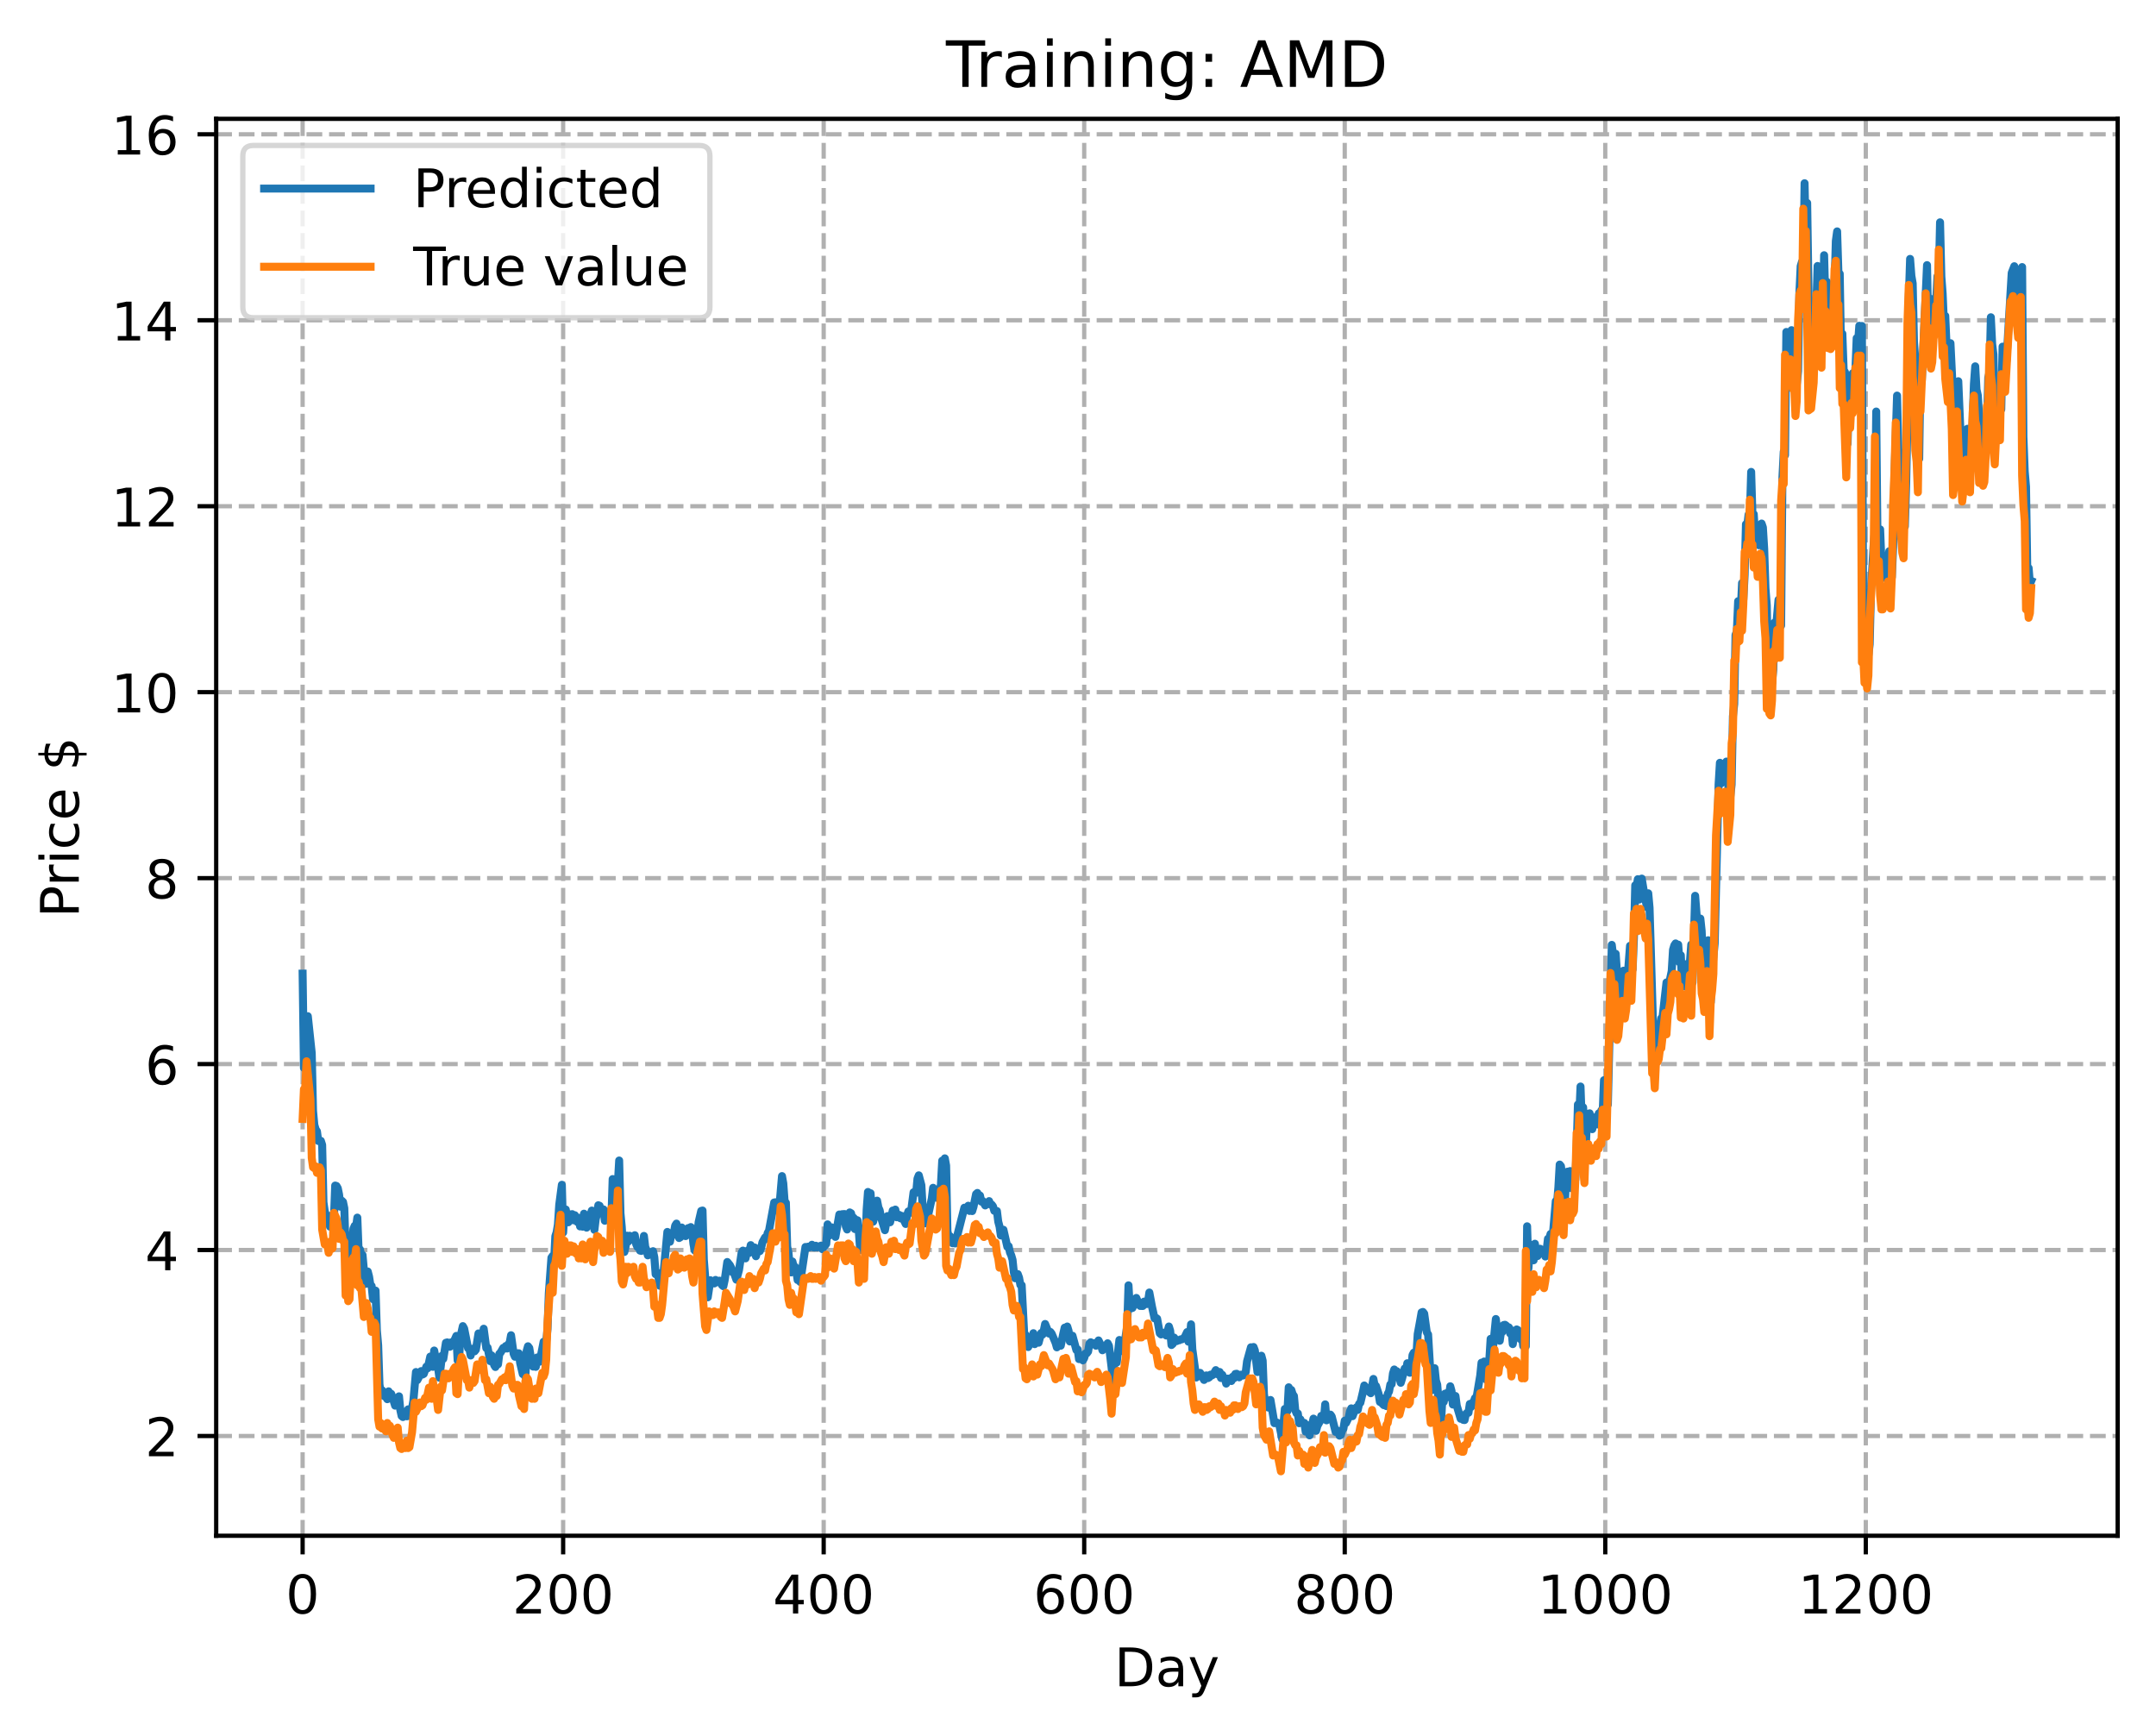 <?xml version="1.0" encoding="utf-8" standalone="no"?>
<!DOCTYPE svg PUBLIC "-//W3C//DTD SVG 1.1//EN"
  "http://www.w3.org/Graphics/SVG/1.1/DTD/svg11.dtd">
<!-- Created with matplotlib (https://matplotlib.org/) -->
<svg height="325.986pt" version="1.1" viewBox="0 0 404.923 325.986" width="404.923pt" xmlns="http://www.w3.org/2000/svg" xmlns:xlink="http://www.w3.org/1999/xlink">
 <defs>
  <style type="text/css">
*{stroke-linecap:butt;stroke-linejoin:round;}
  </style>
 </defs>
 <g id="figure_1">
  <g id="patch_1">
   <path d="M 0 325.986 
L 404.923 325.986 
L 404.923 0 
L 0 0 
z
" style="fill:#ffffff;"/>
  </g>
  <g id="axes_1">
   <g id="patch_2">
    <path d="M 40.603 288.43 
L 397.723 288.43 
L 397.723 22.318 
L 40.603 22.318 
z
" style="fill:#ffffff;"/>
   </g>
   <g id="matplotlib.axis_1">
    <g id="xtick_1">
     <g id="line2d_1">
      <path clip-path="url(#p5bc4f33e67)" d="M 56.836 288.43 
L 56.836 22.318 
" style="fill:none;stroke:#b0b0b0;stroke-dasharray:2.96,1.28;stroke-dashoffset:0;stroke-width:0.8;"/>
     </g>
     <g id="line2d_2">
      <defs>
       <path d="M 0 0 
L 0 3.5 
" id="mcec4bedc31" style="stroke:#000000;stroke-width:0.8;"/>
      </defs>
      <g>
       <use style="stroke:#000000;stroke-width:0.8;" x="56.836" xlink:href="#mcec4bedc31" y="288.43"/>
      </g>
     </g>
     <g id="text_1">
      <!-- 0 -->
      <defs>
       <path d="M 31.781 66.406 
Q 24.172 66.406 20.328 58.906 
Q 16.5 51.422 16.5 36.375 
Q 16.5 21.391 20.328 13.891 
Q 24.172 6.391 31.781 6.391 
Q 39.453 6.391 43.281 13.891 
Q 47.125 21.391 47.125 36.375 
Q 47.125 51.422 43.281 58.906 
Q 39.453 66.406 31.781 66.406 
z
M 31.781 74.219 
Q 44.047 74.219 50.516 64.516 
Q 56.984 54.828 56.984 36.375 
Q 56.984 17.969 50.516 8.266 
Q 44.047 -1.422 31.781 -1.422 
Q 19.531 -1.422 13.062 8.266 
Q 6.594 17.969 6.594 36.375 
Q 6.594 54.828 13.062 64.516 
Q 19.531 74.219 31.781 74.219 
z
" id="DejaVuSans-48"/>
      </defs>
      <g transform="translate(53.655 303.029)scale(0.1 -0.1)">
       <use xlink:href="#DejaVuSans-48"/>
      </g>
     </g>
    </g>
    <g id="xtick_2">
     <g id="line2d_3">
      <path clip-path="url(#p5bc4f33e67)" d="M 105.766 288.43 
L 105.766 22.318 
" style="fill:none;stroke:#b0b0b0;stroke-dasharray:2.96,1.28;stroke-dashoffset:0;stroke-width:0.8;"/>
     </g>
     <g id="line2d_4">
      <g>
       <use style="stroke:#000000;stroke-width:0.8;" x="105.766" xlink:href="#mcec4bedc31" y="288.43"/>
      </g>
     </g>
     <g id="text_2">
      <!-- 200 -->
      <defs>
       <path d="M 19.188 8.297 
L 53.609 8.297 
L 53.609 0 
L 7.328 0 
L 7.328 8.297 
Q 12.938 14.109 22.625 23.891 
Q 32.328 33.688 34.812 36.531 
Q 39.547 41.844 41.422 45.531 
Q 43.312 49.219 43.312 52.781 
Q 43.312 58.594 39.234 62.25 
Q 35.156 65.922 28.609 65.922 
Q 23.969 65.922 18.812 64.312 
Q 13.672 62.703 7.812 59.422 
L 7.812 69.391 
Q 13.766 71.781 18.938 73 
Q 24.125 74.219 28.422 74.219 
Q 39.75 74.219 46.484 68.547 
Q 53.219 62.891 53.219 53.422 
Q 53.219 48.922 51.531 44.891 
Q 49.859 40.875 45.406 35.406 
Q 44.188 33.984 37.641 27.219 
Q 31.109 20.453 19.188 8.297 
z
" id="DejaVuSans-50"/>
      </defs>
      <g transform="translate(96.223 303.029)scale(0.1 -0.1)">
       <use xlink:href="#DejaVuSans-50"/>
       <use x="63.623" xlink:href="#DejaVuSans-48"/>
       <use x="127.246" xlink:href="#DejaVuSans-48"/>
      </g>
     </g>
    </g>
    <g id="xtick_3">
     <g id="line2d_5">
      <path clip-path="url(#p5bc4f33e67)" d="M 154.697 288.43 
L 154.697 22.318 
" style="fill:none;stroke:#b0b0b0;stroke-dasharray:2.96,1.28;stroke-dashoffset:0;stroke-width:0.8;"/>
     </g>
     <g id="line2d_6">
      <g>
       <use style="stroke:#000000;stroke-width:0.8;" x="154.697" xlink:href="#mcec4bedc31" y="288.43"/>
      </g>
     </g>
     <g id="text_3">
      <!-- 400 -->
      <defs>
       <path d="M 37.797 64.312 
L 12.891 25.391 
L 37.797 25.391 
z
M 35.203 72.906 
L 47.609 72.906 
L 47.609 25.391 
L 58.016 25.391 
L 58.016 17.188 
L 47.609 17.188 
L 47.609 0 
L 37.797 0 
L 37.797 17.188 
L 4.891 17.188 
L 4.891 26.703 
z
" id="DejaVuSans-52"/>
      </defs>
      <g transform="translate(145.153 303.029)scale(0.1 -0.1)">
       <use xlink:href="#DejaVuSans-52"/>
       <use x="63.623" xlink:href="#DejaVuSans-48"/>
       <use x="127.246" xlink:href="#DejaVuSans-48"/>
      </g>
     </g>
    </g>
    <g id="xtick_4">
     <g id="line2d_7">
      <path clip-path="url(#p5bc4f33e67)" d="M 203.628 288.43 
L 203.628 22.318 
" style="fill:none;stroke:#b0b0b0;stroke-dasharray:2.96,1.28;stroke-dashoffset:0;stroke-width:0.8;"/>
     </g>
     <g id="line2d_8">
      <g>
       <use style="stroke:#000000;stroke-width:0.8;" x="203.628" xlink:href="#mcec4bedc31" y="288.43"/>
      </g>
     </g>
     <g id="text_4">
      <!-- 600 -->
      <defs>
       <path d="M 33.016 40.375 
Q 26.375 40.375 22.484 35.828 
Q 18.609 31.297 18.609 23.391 
Q 18.609 15.531 22.484 10.953 
Q 26.375 6.391 33.016 6.391 
Q 39.656 6.391 43.531 10.953 
Q 47.406 15.531 47.406 23.391 
Q 47.406 31.297 43.531 35.828 
Q 39.656 40.375 33.016 40.375 
z
M 52.594 71.297 
L 52.594 62.312 
Q 48.875 64.062 45.094 64.984 
Q 41.312 65.922 37.594 65.922 
Q 27.828 65.922 22.672 59.328 
Q 17.531 52.734 16.797 39.406 
Q 19.672 43.656 24.016 45.922 
Q 28.375 48.188 33.594 48.188 
Q 44.578 48.188 50.953 41.516 
Q 57.328 34.859 57.328 23.391 
Q 57.328 12.156 50.688 5.359 
Q 44.047 -1.422 33.016 -1.422 
Q 20.359 -1.422 13.672 8.266 
Q 6.984 17.969 6.984 36.375 
Q 6.984 53.656 15.188 63.938 
Q 23.391 74.219 37.203 74.219 
Q 40.922 74.219 44.703 73.484 
Q 48.484 72.75 52.594 71.297 
z
" id="DejaVuSans-54"/>
      </defs>
      <g transform="translate(194.084 303.029)scale(0.1 -0.1)">
       <use xlink:href="#DejaVuSans-54"/>
       <use x="63.623" xlink:href="#DejaVuSans-48"/>
       <use x="127.246" xlink:href="#DejaVuSans-48"/>
      </g>
     </g>
    </g>
    <g id="xtick_5">
     <g id="line2d_9">
      <path clip-path="url(#p5bc4f33e67)" d="M 252.558 288.43 
L 252.558 22.318 
" style="fill:none;stroke:#b0b0b0;stroke-dasharray:2.96,1.28;stroke-dashoffset:0;stroke-width:0.8;"/>
     </g>
     <g id="line2d_10">
      <g>
       <use style="stroke:#000000;stroke-width:0.8;" x="252.558" xlink:href="#mcec4bedc31" y="288.43"/>
      </g>
     </g>
     <g id="text_5">
      <!-- 800 -->
      <defs>
       <path d="M 31.781 34.625 
Q 24.75 34.625 20.719 30.859 
Q 16.703 27.094 16.703 20.516 
Q 16.703 13.922 20.719 10.156 
Q 24.75 6.391 31.781 6.391 
Q 38.812 6.391 42.859 10.172 
Q 46.922 13.969 46.922 20.516 
Q 46.922 27.094 42.891 30.859 
Q 38.875 34.625 31.781 34.625 
z
M 21.922 38.812 
Q 15.578 40.375 12.031 44.719 
Q 8.5 49.078 8.5 55.328 
Q 8.5 64.062 14.719 69.141 
Q 20.953 74.219 31.781 74.219 
Q 42.672 74.219 48.875 69.141 
Q 55.078 64.062 55.078 55.328 
Q 55.078 49.078 51.531 44.719 
Q 48 40.375 41.703 38.812 
Q 48.828 37.156 52.797 32.312 
Q 56.781 27.484 56.781 20.516 
Q 56.781 9.906 50.312 4.234 
Q 43.844 -1.422 31.781 -1.422 
Q 19.734 -1.422 13.25 4.234 
Q 6.781 9.906 6.781 20.516 
Q 6.781 27.484 10.781 32.312 
Q 14.797 37.156 21.922 38.812 
z
M 18.312 54.391 
Q 18.312 48.734 21.844 45.562 
Q 25.391 42.391 31.781 42.391 
Q 38.141 42.391 41.719 45.562 
Q 45.312 48.734 45.312 54.391 
Q 45.312 60.062 41.719 63.234 
Q 38.141 66.406 31.781 66.406 
Q 25.391 66.406 21.844 63.234 
Q 18.312 60.062 18.312 54.391 
z
" id="DejaVuSans-56"/>
      </defs>
      <g transform="translate(243.015 303.029)scale(0.1 -0.1)">
       <use xlink:href="#DejaVuSans-56"/>
       <use x="63.623" xlink:href="#DejaVuSans-48"/>
       <use x="127.246" xlink:href="#DejaVuSans-48"/>
      </g>
     </g>
    </g>
    <g id="xtick_6">
     <g id="line2d_11">
      <path clip-path="url(#p5bc4f33e67)" d="M 301.489 288.43 
L 301.489 22.318 
" style="fill:none;stroke:#b0b0b0;stroke-dasharray:2.96,1.28;stroke-dashoffset:0;stroke-width:0.8;"/>
     </g>
     <g id="line2d_12">
      <g>
       <use style="stroke:#000000;stroke-width:0.8;" x="301.489" xlink:href="#mcec4bedc31" y="288.43"/>
      </g>
     </g>
     <g id="text_6">
      <!-- 1000 -->
      <defs>
       <path d="M 12.406 8.297 
L 28.516 8.297 
L 28.516 63.922 
L 10.984 60.406 
L 10.984 69.391 
L 28.422 72.906 
L 38.281 72.906 
L 38.281 8.297 
L 54.391 8.297 
L 54.391 0 
L 12.406 0 
z
" id="DejaVuSans-49"/>
      </defs>
      <g transform="translate(288.764 303.029)scale(0.1 -0.1)">
       <use xlink:href="#DejaVuSans-49"/>
       <use x="63.623" xlink:href="#DejaVuSans-48"/>
       <use x="127.246" xlink:href="#DejaVuSans-48"/>
       <use x="190.869" xlink:href="#DejaVuSans-48"/>
      </g>
     </g>
    </g>
    <g id="xtick_7">
     <g id="line2d_13">
      <path clip-path="url(#p5bc4f33e67)" d="M 350.419 288.43 
L 350.419 22.318 
" style="fill:none;stroke:#b0b0b0;stroke-dasharray:2.96,1.28;stroke-dashoffset:0;stroke-width:0.8;"/>
     </g>
     <g id="line2d_14">
      <g>
       <use style="stroke:#000000;stroke-width:0.8;" x="350.419" xlink:href="#mcec4bedc31" y="288.43"/>
      </g>
     </g>
     <g id="text_7">
      <!-- 1200 -->
      <g transform="translate(337.694 303.029)scale(0.1 -0.1)">
       <use xlink:href="#DejaVuSans-49"/>
       <use x="63.623" xlink:href="#DejaVuSans-50"/>
       <use x="127.246" xlink:href="#DejaVuSans-48"/>
       <use x="190.869" xlink:href="#DejaVuSans-48"/>
      </g>
     </g>
    </g>
    <g id="text_8">
     <!-- Day -->
     <defs>
      <path d="M 19.672 64.797 
L 19.672 8.109 
L 31.594 8.109 
Q 46.688 8.109 53.688 14.938 
Q 60.688 21.781 60.688 36.531 
Q 60.688 51.172 53.688 57.984 
Q 46.688 64.797 31.594 64.797 
z
M 9.812 72.906 
L 30.078 72.906 
Q 51.266 72.906 61.172 64.094 
Q 71.094 55.281 71.094 36.531 
Q 71.094 17.672 61.125 8.828 
Q 51.172 0 30.078 0 
L 9.812 0 
z
" id="DejaVuSans-68"/>
      <path d="M 34.281 27.484 
Q 23.391 27.484 19.188 25 
Q 14.984 22.516 14.984 16.5 
Q 14.984 11.719 18.141 8.906 
Q 21.297 6.109 26.703 6.109 
Q 34.188 6.109 38.703 11.406 
Q 43.219 16.703 43.219 25.484 
L 43.219 27.484 
z
M 52.203 31.203 
L 52.203 0 
L 43.219 0 
L 43.219 8.297 
Q 40.141 3.328 35.547 0.953 
Q 30.953 -1.422 24.312 -1.422 
Q 15.922 -1.422 10.953 3.297 
Q 6 8.016 6 15.922 
Q 6 25.141 12.172 29.828 
Q 18.359 34.516 30.609 34.516 
L 43.219 34.516 
L 43.219 35.406 
Q 43.219 41.609 39.141 45 
Q 35.062 48.391 27.688 48.391 
Q 23 48.391 18.547 47.266 
Q 14.109 46.141 10.016 43.891 
L 10.016 52.203 
Q 14.938 54.109 19.578 55.047 
Q 24.219 56 28.609 56 
Q 40.484 56 46.344 49.844 
Q 52.203 43.703 52.203 31.203 
z
" id="DejaVuSans-97"/>
      <path d="M 32.172 -5.078 
Q 28.375 -14.844 24.75 -17.812 
Q 21.141 -20.797 15.094 -20.797 
L 7.906 -20.797 
L 7.906 -13.281 
L 13.188 -13.281 
Q 16.891 -13.281 18.938 -11.516 
Q 21 -9.766 23.484 -3.219 
L 25.094 0.875 
L 2.984 54.688 
L 12.5 54.688 
L 29.594 11.922 
L 46.688 54.688 
L 56.203 54.688 
z
" id="DejaVuSans-121"/>
     </defs>
     <g transform="translate(209.29 316.707)scale(0.1 -0.1)">
      <use xlink:href="#DejaVuSans-68"/>
      <use x="77.002" xlink:href="#DejaVuSans-97"/>
      <use x="138.281" xlink:href="#DejaVuSans-121"/>
     </g>
    </g>
   </g>
   <g id="matplotlib.axis_2">
    <g id="ytick_1">
     <g id="line2d_15">
      <path clip-path="url(#p5bc4f33e67)" d="M 40.603 269.698 
L 397.723 269.698 
" style="fill:none;stroke:#b0b0b0;stroke-dasharray:2.96,1.28;stroke-dashoffset:0;stroke-width:0.8;"/>
     </g>
     <g id="line2d_16">
      <defs>
       <path d="M 0 0 
L -3.5 0 
" id="m21028cd9c1" style="stroke:#000000;stroke-width:0.8;"/>
      </defs>
      <g>
       <use style="stroke:#000000;stroke-width:0.8;" x="40.603" xlink:href="#m21028cd9c1" y="269.698"/>
      </g>
     </g>
     <g id="text_9">
      <!-- 2 -->
      <g transform="translate(27.241 273.498)scale(0.1 -0.1)">
       <use xlink:href="#DejaVuSans-50"/>
      </g>
     </g>
    </g>
    <g id="ytick_2">
     <g id="line2d_17">
      <path clip-path="url(#p5bc4f33e67)" d="M 40.603 234.774 
L 397.723 234.774 
" style="fill:none;stroke:#b0b0b0;stroke-dasharray:2.96,1.28;stroke-dashoffset:0;stroke-width:0.8;"/>
     </g>
     <g id="line2d_18">
      <g>
       <use style="stroke:#000000;stroke-width:0.8;" x="40.603" xlink:href="#m21028cd9c1" y="234.774"/>
      </g>
     </g>
     <g id="text_10">
      <!-- 4 -->
      <g transform="translate(27.241 238.573)scale(0.1 -0.1)">
       <use xlink:href="#DejaVuSans-52"/>
      </g>
     </g>
    </g>
    <g id="ytick_3">
     <g id="line2d_19">
      <path clip-path="url(#p5bc4f33e67)" d="M 40.603 199.849 
L 397.723 199.849 
" style="fill:none;stroke:#b0b0b0;stroke-dasharray:2.96,1.28;stroke-dashoffset:0;stroke-width:0.8;"/>
     </g>
     <g id="line2d_20">
      <g>
       <use style="stroke:#000000;stroke-width:0.8;" x="40.603" xlink:href="#m21028cd9c1" y="199.849"/>
      </g>
     </g>
     <g id="text_11">
      <!-- 6 -->
      <g transform="translate(27.241 203.648)scale(0.1 -0.1)">
       <use xlink:href="#DejaVuSans-54"/>
      </g>
     </g>
    </g>
    <g id="ytick_4">
     <g id="line2d_21">
      <path clip-path="url(#p5bc4f33e67)" d="M 40.603 164.924 
L 397.723 164.924 
" style="fill:none;stroke:#b0b0b0;stroke-dasharray:2.96,1.28;stroke-dashoffset:0;stroke-width:0.8;"/>
     </g>
     <g id="line2d_22">
      <g>
       <use style="stroke:#000000;stroke-width:0.8;" x="40.603" xlink:href="#m21028cd9c1" y="164.924"/>
      </g>
     </g>
     <g id="text_12">
      <!-- 8 -->
      <g transform="translate(27.241 168.723)scale(0.1 -0.1)">
       <use xlink:href="#DejaVuSans-56"/>
      </g>
     </g>
    </g>
    <g id="ytick_5">
     <g id="line2d_23">
      <path clip-path="url(#p5bc4f33e67)" d="M 40.603 129.999 
L 397.723 129.999 
" style="fill:none;stroke:#b0b0b0;stroke-dasharray:2.96,1.28;stroke-dashoffset:0;stroke-width:0.8;"/>
     </g>
     <g id="line2d_24">
      <g>
       <use style="stroke:#000000;stroke-width:0.8;" x="40.603" xlink:href="#m21028cd9c1" y="129.999"/>
      </g>
     </g>
     <g id="text_13">
      <!-- 10 -->
      <g transform="translate(20.878 133.798)scale(0.1 -0.1)">
       <use xlink:href="#DejaVuSans-49"/>
       <use x="63.623" xlink:href="#DejaVuSans-48"/>
      </g>
     </g>
    </g>
    <g id="ytick_6">
     <g id="line2d_25">
      <path clip-path="url(#p5bc4f33e67)" d="M 40.603 95.074 
L 397.723 95.074 
" style="fill:none;stroke:#b0b0b0;stroke-dasharray:2.96,1.28;stroke-dashoffset:0;stroke-width:0.8;"/>
     </g>
     <g id="line2d_26">
      <g>
       <use style="stroke:#000000;stroke-width:0.8;" x="40.603" xlink:href="#m21028cd9c1" y="95.074"/>
      </g>
     </g>
     <g id="text_14">
      <!-- 12 -->
      <g transform="translate(20.878 98.874)scale(0.1 -0.1)">
       <use xlink:href="#DejaVuSans-49"/>
       <use x="63.623" xlink:href="#DejaVuSans-50"/>
      </g>
     </g>
    </g>
    <g id="ytick_7">
     <g id="line2d_27">
      <path clip-path="url(#p5bc4f33e67)" d="M 40.603 60.15 
L 397.723 60.15 
" style="fill:none;stroke:#b0b0b0;stroke-dasharray:2.96,1.28;stroke-dashoffset:0;stroke-width:0.8;"/>
     </g>
     <g id="line2d_28">
      <g>
       <use style="stroke:#000000;stroke-width:0.8;" x="40.603" xlink:href="#m21028cd9c1" y="60.15"/>
      </g>
     </g>
     <g id="text_15">
      <!-- 14 -->
      <g transform="translate(20.878 63.949)scale(0.1 -0.1)">
       <use xlink:href="#DejaVuSans-49"/>
       <use x="63.623" xlink:href="#DejaVuSans-52"/>
      </g>
     </g>
    </g>
    <g id="ytick_8">
     <g id="line2d_29">
      <path clip-path="url(#p5bc4f33e67)" d="M 40.603 25.225 
L 397.723 25.225 
" style="fill:none;stroke:#b0b0b0;stroke-dasharray:2.96,1.28;stroke-dashoffset:0;stroke-width:0.8;"/>
     </g>
     <g id="line2d_30">
      <g>
       <use style="stroke:#000000;stroke-width:0.8;" x="40.603" xlink:href="#m21028cd9c1" y="25.225"/>
      </g>
     </g>
     <g id="text_16">
      <!-- 16 -->
      <g transform="translate(20.878 29.024)scale(0.1 -0.1)">
       <use xlink:href="#DejaVuSans-49"/>
       <use x="63.623" xlink:href="#DejaVuSans-54"/>
      </g>
     </g>
    </g>
    <g id="text_17">
     <!-- Price $ -->
     <defs>
      <path d="M 19.672 64.797 
L 19.672 37.406 
L 32.078 37.406 
Q 38.969 37.406 42.719 40.969 
Q 46.484 44.531 46.484 51.125 
Q 46.484 57.672 42.719 61.234 
Q 38.969 64.797 32.078 64.797 
z
M 9.812 72.906 
L 32.078 72.906 
Q 44.344 72.906 50.609 67.359 
Q 56.891 61.812 56.891 51.125 
Q 56.891 40.328 50.609 34.812 
Q 44.344 29.297 32.078 29.297 
L 19.672 29.297 
L 19.672 0 
L 9.812 0 
z
" id="DejaVuSans-80"/>
      <path d="M 41.109 46.297 
Q 39.594 47.172 37.812 47.578 
Q 36.031 48 33.891 48 
Q 26.266 48 22.188 43.047 
Q 18.109 38.094 18.109 28.812 
L 18.109 0 
L 9.078 0 
L 9.078 54.688 
L 18.109 54.688 
L 18.109 46.188 
Q 20.953 51.172 25.484 53.578 
Q 30.031 56 36.531 56 
Q 37.453 56 38.578 55.875 
Q 39.703 55.766 41.062 55.516 
z
" id="DejaVuSans-114"/>
      <path d="M 9.422 54.688 
L 18.406 54.688 
L 18.406 0 
L 9.422 0 
z
M 9.422 75.984 
L 18.406 75.984 
L 18.406 64.594 
L 9.422 64.594 
z
" id="DejaVuSans-105"/>
      <path d="M 48.781 52.594 
L 48.781 44.188 
Q 44.969 46.297 41.141 47.344 
Q 37.312 48.391 33.406 48.391 
Q 24.656 48.391 19.812 42.844 
Q 14.984 37.312 14.984 27.297 
Q 14.984 17.281 19.812 11.734 
Q 24.656 6.203 33.406 6.203 
Q 37.312 6.203 41.141 7.25 
Q 44.969 8.297 48.781 10.406 
L 48.781 2.094 
Q 45.016 0.344 40.984 -0.531 
Q 36.969 -1.422 32.422 -1.422 
Q 20.062 -1.422 12.781 6.344 
Q 5.516 14.109 5.516 27.297 
Q 5.516 40.672 12.859 48.328 
Q 20.219 56 33.016 56 
Q 37.156 56 41.109 55.141 
Q 45.062 54.297 48.781 52.594 
z
" id="DejaVuSans-99"/>
      <path d="M 56.203 29.594 
L 56.203 25.203 
L 14.891 25.203 
Q 15.484 15.922 20.484 11.062 
Q 25.484 6.203 34.422 6.203 
Q 39.594 6.203 44.453 7.469 
Q 49.312 8.734 54.109 11.281 
L 54.109 2.781 
Q 49.266 0.734 44.188 -0.344 
Q 39.109 -1.422 33.891 -1.422 
Q 20.797 -1.422 13.156 6.188 
Q 5.516 13.812 5.516 26.812 
Q 5.516 40.234 12.766 48.109 
Q 20.016 56 32.328 56 
Q 43.359 56 49.781 48.891 
Q 56.203 41.797 56.203 29.594 
z
M 47.219 32.234 
Q 47.125 39.594 43.094 43.984 
Q 39.062 48.391 32.422 48.391 
Q 24.906 48.391 20.391 44.141 
Q 15.875 39.891 15.188 32.172 
z
" id="DejaVuSans-101"/>
      <path id="DejaVuSans-32"/>
      <path d="M 33.797 -14.703 
L 28.906 -14.703 
L 28.859 0 
Q 23.734 0.094 18.609 1.188 
Q 13.484 2.297 8.297 4.5 
L 8.297 13.281 
Q 13.281 10.156 18.375 8.562 
Q 23.484 6.984 28.906 6.938 
L 28.906 29.203 
Q 18.109 30.953 13.203 35.156 
Q 8.297 39.359 8.297 46.688 
Q 8.297 54.641 13.625 59.219 
Q 18.953 63.812 28.906 64.5 
L 28.906 75.984 
L 33.797 75.984 
L 33.797 64.656 
Q 38.328 64.453 42.578 63.688 
Q 46.828 62.938 50.875 61.625 
L 50.875 53.078 
Q 46.828 55.125 42.547 56.25 
Q 38.281 57.375 33.797 57.562 
L 33.797 36.719 
Q 44.875 35.016 50.094 30.609 
Q 55.328 26.219 55.328 18.609 
Q 55.328 10.359 49.781 5.594 
Q 44.234 0.828 33.797 0.094 
z
M 28.906 37.594 
L 28.906 57.625 
Q 23.25 56.984 20.266 54.391 
Q 17.281 51.812 17.281 47.516 
Q 17.281 43.312 20.031 40.969 
Q 22.797 38.625 28.906 37.594 
z
M 33.797 28.219 
L 33.797 7.078 
Q 39.984 7.906 43.141 10.594 
Q 46.297 13.281 46.297 17.672 
Q 46.297 21.969 43.281 24.5 
Q 40.281 27.047 33.797 28.219 
z
" id="DejaVuSans-36"/>
     </defs>
     <g transform="translate(14.798 172.342)rotate(-90)scale(0.1 -0.1)">
      <use xlink:href="#DejaVuSans-80"/>
      <use x="58.553" xlink:href="#DejaVuSans-114"/>
      <use x="99.666" xlink:href="#DejaVuSans-105"/>
      <use x="127.449" xlink:href="#DejaVuSans-99"/>
      <use x="182.43" xlink:href="#DejaVuSans-101"/>
      <use x="243.953" xlink:href="#DejaVuSans-32"/>
      <use x="275.74" xlink:href="#DejaVuSans-36"/>
     </g>
    </g>
   </g>
   <g id="line2d_31">
    <path clip-path="url(#p5bc4f33e67)" d="M 56.836 182.863 
L 57.081 200.558 
L 57.325 197.101 
L 57.57 195.913 
L 57.814 190.858 
L 58.548 197.769 
L 58.793 208.632 
L 59.038 211.273 
L 59.282 212.11 
L 59.527 212.477 
L 59.772 214.279 
L 60.261 214.265 
L 60.506 215.036 
L 60.75 225.797 
L 60.995 227.491 
L 61.484 229.009 
L 61.729 229.157 
L 61.974 230.381 
L 62.218 228.311 
L 62.463 229.374 
L 62.708 229.11 
L 62.952 222.663 
L 63.197 222.742 
L 63.441 223.16 
L 63.686 224.373 
L 63.931 226.628 
L 64.175 225.496 
L 64.42 225.734 
L 64.665 226.903 
L 64.909 234.546 
L 65.154 237.013 
L 65.399 234.607 
L 65.643 238.003 
L 65.888 237.893 
L 66.133 233.273 
L 66.377 230.779 
L 66.622 230.214 
L 66.867 230.517 
L 67.111 228.685 
L 67.356 235.026 
L 67.601 234.652 
L 67.845 235.767 
L 68.09 235.697 
L 68.579 241.156 
L 68.824 240.638 
L 69.069 238.803 
L 69.313 239.747 
L 69.558 241.303 
L 69.802 241.527 
L 70.047 243.999 
L 70.292 242.462 
L 70.536 242.394 
L 70.781 249.849 
L 71.026 252.661 
L 71.27 260.01 
L 71.515 261.678 
L 71.76 261.113 
L 72.004 262.146 
L 72.249 261.596 
L 72.494 262.415 
L 72.738 262.788 
L 72.983 261.311 
L 73.228 261.901 
L 73.472 261.775 
L 73.717 262.427 
L 74.206 263.997 
L 74.451 263.205 
L 74.696 263.847 
L 74.94 262.249 
L 75.185 264.823 
L 75.429 265.941 
L 75.674 266.139 
L 75.919 265.159 
L 76.163 265.792 
L 76.408 266.004 
L 76.653 264.691 
L 76.897 265.949 
L 77.142 265.847 
L 77.631 263.131 
L 78.121 257.685 
L 78.365 259.214 
L 78.61 258.776 
L 78.855 257.892 
L 79.099 257.514 
L 79.344 258.163 
L 79.589 258.029 
L 80.078 256.671 
L 80.323 256.976 
L 80.812 254.783 
L 81.056 254.735 
L 81.301 256.709 
L 81.546 253.647 
L 82.035 256.226 
L 82.28 256.911 
L 82.524 258.749 
L 83.014 254.626 
L 83.258 255.214 
L 83.748 252.189 
L 83.992 252.119 
L 84.237 252.768 
L 84.482 252.946 
L 84.726 252.116 
L 84.971 252.575 
L 85.705 250.902 
L 85.95 255.509 
L 86.194 255.87 
L 86.439 251.234 
L 86.928 249.063 
L 87.173 249.508 
L 87.907 253.209 
L 88.151 253.246 
L 88.396 254.583 
L 88.641 253.341 
L 88.885 253.291 
L 89.13 253.8 
L 89.375 253.491 
L 89.864 250.436 
L 90.109 250.695 
L 90.353 250.707 
L 90.598 251.349 
L 90.843 249.552 
L 91.332 253.197 
L 91.577 253.097 
L 92.066 255.639 
L 92.311 254.545 
L 92.555 255.162 
L 92.8 256.362 
L 93.044 256.742 
L 93.289 256.255 
L 93.534 256.236 
L 93.778 254.264 
L 94.023 254.014 
L 94.512 253.154 
L 94.757 253.294 
L 95.002 252.799 
L 95.246 253.268 
L 95.491 252.468 
L 95.736 252.101 
L 95.98 250.772 
L 96.47 254.261 
L 96.714 254.812 
L 96.959 254.333 
L 97.204 254.158 
L 97.448 254.169 
L 97.693 255.99 
L 98.182 258.072 
L 98.427 257.96 
L 98.672 258.621 
L 98.916 253.716 
L 99.161 252.845 
L 99.405 253.166 
L 99.65 254.646 
L 99.895 255.338 
L 100.139 256.666 
L 100.384 256.068 
L 100.629 256.713 
L 100.873 254.951 
L 101.118 255.541 
L 101.363 255.746 
L 102.097 251.997 
L 102.341 252.605 
L 102.586 251.965 
L 102.831 249.606 
L 103.075 242.897 
L 103.565 236.21 
L 103.809 235.872 
L 104.054 236.97 
L 104.299 232.178 
L 104.543 231.44 
L 104.788 229.947 
L 105.032 226.238 
L 105.522 222.52 
L 105.766 231.491 
L 106.011 227.886 
L 106.256 227.157 
L 106.745 229.563 
L 107.234 228.063 
L 107.479 228.035 
L 107.724 229.188 
L 107.968 228.233 
L 108.458 229.525 
L 108.702 228.723 
L 108.947 230.337 
L 109.192 229.921 
L 109.436 230.392 
L 109.681 227.945 
L 110.17 230.57 
L 110.415 229.773 
L 110.66 229.895 
L 110.904 228.096 
L 111.149 227.362 
L 111.393 227.671 
L 111.638 230.982 
L 111.883 228.962 
L 112.127 228.026 
L 112.372 226.361 
L 112.617 226.468 
L 112.861 227.466 
L 113.106 227.491 
L 113.351 227.143 
L 113.595 229.275 
L 113.84 227.887 
L 114.085 227.653 
L 114.329 228.816 
L 114.574 228.045 
L 114.819 229.157 
L 115.063 221.446 
L 115.308 223.254 
L 115.553 222.05 
L 115.797 221.457 
L 116.042 222.232 
L 116.287 217.957 
L 116.531 227.84 
L 116.776 230.436 
L 117.02 234.447 
L 117.265 235.137 
L 117.51 234.051 
L 117.754 232.077 
L 117.999 233.187 
L 118.244 232.09 
L 118.488 232.838 
L 118.733 232.195 
L 118.978 232.315 
L 119.222 231.99 
L 119.467 233.628 
L 119.712 234.2 
L 119.956 233.891 
L 120.201 234.88 
L 120.446 234.942 
L 120.69 234.289 
L 120.935 232.123 
L 121.18 234.186 
L 121.424 234.781 
L 121.669 235.772 
L 121.914 235.313 
L 122.158 235.627 
L 122.648 234.988 
L 122.892 236.134 
L 123.137 239.321 
L 123.381 238.954 
L 123.626 239.585 
L 123.871 241.452 
L 124.115 241.548 
L 124.36 240.893 
L 124.605 239.226 
L 125.339 231.372 
L 125.583 232.049 
L 125.828 233.219 
L 126.073 231.912 
L 126.317 232 
L 126.562 231.523 
L 126.807 230.189 
L 127.051 229.808 
L 127.296 231.779 
L 127.541 232.518 
L 127.785 232.363 
L 128.03 230.538 
L 128.275 230.8 
L 128.519 231.321 
L 128.764 232.157 
L 129.253 230.647 
L 129.498 230.624 
L 129.742 230.461 
L 129.987 231.274 
L 130.232 233.616 
L 130.476 234.865 
L 130.721 232.599 
L 130.966 231.851 
L 131.21 229.541 
L 131.7 227.424 
L 131.944 227.353 
L 132.189 236.582 
L 132.678 242.819 
L 132.923 243.654 
L 133.412 240.44 
L 133.657 240.731 
L 133.902 240.587 
L 134.146 241.049 
L 134.391 240.387 
L 134.636 240.84 
L 135.125 240.528 
L 135.369 240.693 
L 135.614 241.369 
L 135.859 241.569 
L 136.103 240.424 
L 136.593 237.02 
L 137.082 237.62 
L 137.327 238.107 
L 137.571 238.939 
L 137.816 238.971 
L 138.305 240.342 
L 138.795 238.522 
L 139.284 235.272 
L 139.529 234.879 
L 140.018 236.34 
L 140.263 235.202 
L 140.507 234.816 
L 140.752 235.309 
L 140.996 233.85 
L 141.241 234.442 
L 141.73 234.293 
L 141.975 235.94 
L 142.22 235.018 
L 142.709 234.98 
L 142.954 234.323 
L 143.198 233.301 
L 143.688 232.414 
L 143.932 232.714 
L 144.177 231.563 
L 144.422 231.174 
L 145.4 225.843 
L 145.645 225.801 
L 145.89 227.271 
L 146.134 225.994 
L 146.379 226.582 
L 146.868 220.884 
L 147.113 222.259 
L 147.357 225.622 
L 147.602 225.892 
L 147.847 234.127 
L 148.091 235.32 
L 148.336 237.83 
L 148.581 238.978 
L 148.825 236.922 
L 149.07 237.854 
L 149.315 237.924 
L 149.559 238.739 
L 149.804 240.412 
L 150.049 239.813 
L 150.293 240.771 
L 151.272 234.2 
L 151.517 234.316 
L 151.761 234.144 
L 152.006 234.282 
L 152.251 234.115 
L 152.495 233.779 
L 152.74 234.267 
L 152.984 234.295 
L 153.229 233.964 
L 153.474 234.281 
L 154.208 233.945 
L 154.452 234.602 
L 154.697 234.131 
L 154.942 233.937 
L 155.186 233.601 
L 155.431 229.953 
L 155.676 232.106 
L 155.92 231.552 
L 156.165 230.503 
L 156.41 231.277 
L 156.654 231.481 
L 156.899 232.308 
L 157.633 228.101 
L 157.878 228.22 
L 158.122 228.052 
L 158.612 228.012 
L 158.856 230.319 
L 159.101 230.914 
L 159.345 228.782 
L 159.59 227.709 
L 159.835 227.855 
L 160.079 228.854 
L 160.324 228.714 
L 160.569 230.837 
L 160.813 229.111 
L 161.058 229.195 
L 161.303 231.368 
L 161.547 234.768 
L 161.792 233.909 
L 162.037 232.542 
L 162.281 233.011 
L 162.526 234.212 
L 162.771 227.158 
L 163.015 223.866 
L 163.26 224.586 
L 163.505 224.106 
L 163.749 227.828 
L 163.994 229.447 
L 164.483 227.315 
L 164.728 225.497 
L 164.972 226.764 
L 165.217 227.32 
L 165.462 228.639 
L 166.196 231.05 
L 166.685 228.395 
L 166.93 229.193 
L 167.174 229.559 
L 167.664 227.356 
L 167.908 227.971 
L 168.153 227.177 
L 168.398 228.618 
L 168.642 228.516 
L 168.887 228.172 
L 169.132 228.825 
L 169.376 228.367 
L 170.11 229.88 
L 170.355 228.248 
L 170.6 227.518 
L 170.844 227.83 
L 171.089 227.677 
L 171.578 223.922 
L 171.823 223.862 
L 172.067 224.021 
L 172.312 221.366 
L 172.557 220.742 
L 173.046 222.583 
L 173.291 226.888 
L 173.78 229.769 
L 174.025 229.513 
L 175.003 225.104 
L 175.248 223.082 
L 175.493 224.625 
L 175.737 224.353 
L 175.982 224.977 
L 176.227 224.839 
L 176.716 222.495 
L 176.96 217.989 
L 177.205 219.619 
L 177.45 217.552 
L 177.694 218.908 
L 177.939 231.18 
L 178.184 232.511 
L 178.428 232.177 
L 178.918 233.496 
L 179.162 233.06 
L 179.407 233.539 
L 181.12 226.821 
L 181.364 227.122 
L 181.854 226.452 
L 182.098 227.432 
L 182.343 226.984 
L 182.588 227.457 
L 182.832 226.66 
L 183.321 224.26 
L 183.566 224.051 
L 183.811 224.694 
L 184.055 224.539 
L 184.3 225.671 
L 184.545 225.552 
L 185.034 226.397 
L 185.279 225.92 
L 185.523 226.067 
L 185.768 225.583 
L 186.013 226.221 
L 186.257 226.248 
L 186.502 226.571 
L 186.747 227.411 
L 187.236 227.448 
L 187.481 229.437 
L 187.725 230.355 
L 187.97 232.04 
L 188.215 231.954 
L 188.459 230.967 
L 189.193 234.177 
L 189.438 234.058 
L 189.682 235.21 
L 189.927 235.769 
L 190.172 236.623 
L 190.416 238.979 
L 190.661 240.078 
L 190.906 239.465 
L 191.15 239.288 
L 191.395 239.965 
L 191.64 241.326 
L 191.884 241.381 
L 192.374 250.869 
L 192.618 250.698 
L 192.863 252.686 
L 193.108 252.994 
L 193.352 252.539 
L 193.597 251.22 
L 193.842 252 
L 194.086 250.39 
L 194.331 252.449 
L 194.575 251.717 
L 194.82 251.833 
L 195.065 252.18 
L 195.554 250.355 
L 195.799 250.66 
L 196.043 249.855 
L 196.288 248.658 
L 197.022 250.463 
L 197.267 250.156 
L 197.511 250.473 
L 198.245 252.187 
L 198.49 253.05 
L 198.735 252.096 
L 199.224 252.741 
L 199.713 250.398 
L 199.958 249.352 
L 200.203 249.309 
L 200.447 249.136 
L 200.692 249.939 
L 200.936 251.948 
L 201.181 251.865 
L 201.426 250.867 
L 202.16 253.56 
L 202.404 253.45 
L 202.649 255.256 
L 202.894 255.18 
L 203.138 254.68 
L 203.383 255.494 
L 203.628 255.046 
L 203.872 254.197 
L 204.117 254.163 
L 204.362 253.835 
L 204.606 252.33 
L 204.851 252.096 
L 205.096 252.42 
L 205.34 252.428 
L 205.585 252.254 
L 205.83 252.741 
L 206.319 251.749 
L 206.808 252.754 
L 207.053 253.595 
L 207.542 252.781 
L 207.787 252.775 
L 208.031 252.284 
L 208.276 252.754 
L 208.765 256.806 
L 209.01 259.367 
L 209.255 256.015 
L 209.499 255.548 
L 209.744 255.905 
L 210.233 251.668 
L 210.478 252.754 
L 210.723 253.122 
L 210.967 253.77 
L 211.701 249.053 
L 211.946 241.403 
L 212.191 245.686 
L 212.435 245.727 
L 212.68 245.653 
L 212.924 245.13 
L 213.414 243.768 
L 213.903 244.934 
L 214.148 245.273 
L 214.637 245.279 
L 214.882 244.455 
L 215.126 244.584 
L 215.371 244.922 
L 215.616 244.432 
L 215.86 242.751 
L 216.35 245.372 
L 216.839 247.61 
L 217.084 247.494 
L 217.328 247.667 
L 217.818 250.402 
L 218.062 250.623 
L 218.551 250.307 
L 219.041 250.825 
L 219.53 249.135 
L 219.775 249.937 
L 220.019 252.613 
L 220.264 252.39 
L 220.509 251.212 
L 220.998 251.878 
L 221.243 251.73 
L 221.487 251.719 
L 221.732 251.554 
L 221.977 251.547 
L 222.466 251.209 
L 222.955 250.182 
L 223.2 251.983 
L 223.445 251.565 
L 223.689 248.726 
L 223.934 253.396 
L 224.668 258.716 
L 224.912 257.962 
L 225.157 258.449 
L 225.402 257.84 
L 226.136 259.173 
L 226.38 258.357 
L 226.625 258.322 
L 226.87 258.826 
L 227.114 258.685 
L 227.359 258.182 
L 227.604 258.329 
L 227.848 258.178 
L 228.338 257.327 
L 228.582 257.975 
L 228.827 258.169 
L 229.072 257.676 
L 229.316 258.81 
L 229.561 258.206 
L 229.806 258.835 
L 230.05 258.87 
L 230.295 259.859 
L 230.539 258.915 
L 230.784 259.034 
L 231.029 258.885 
L 231.273 259.372 
L 231.518 258.567 
L 231.763 258.855 
L 232.007 258.048 
L 232.252 258.009 
L 232.741 258.681 
L 232.986 258.196 
L 233.231 258.174 
L 233.475 258.345 
L 233.72 258.189 
L 233.965 257.685 
L 234.209 255.684 
L 234.943 253.035 
L 235.188 253.156 
L 235.433 252.984 
L 235.677 253.624 
L 236.167 257.687 
L 236.411 256.79 
L 236.656 256.424 
L 236.9 254.621 
L 237.145 255.545 
L 237.39 261.861 
L 237.634 263.436 
L 238.124 264.332 
L 238.368 264.389 
L 238.613 262.933 
L 239.347 267.291 
L 239.836 267.175 
L 240.081 267.362 
L 240.326 267.881 
L 240.815 270.289 
L 241.304 264.619 
L 241.549 265 
L 241.794 265.031 
L 242.038 260.551 
L 242.283 261.487 
L 242.527 261.05 
L 242.772 261.829 
L 243.017 262.182 
L 243.261 264.829 
L 243.506 265.446 
L 243.751 265.469 
L 243.995 267.302 
L 244.24 266.577 
L 244.485 267.203 
L 244.974 267.241 
L 245.219 268.887 
L 245.463 267.638 
L 245.708 268.066 
L 245.953 269.582 
L 246.687 266.436 
L 246.931 267.054 
L 247.176 268.732 
L 247.421 267.803 
L 247.91 266.922 
L 248.155 265.921 
L 248.399 266.375 
L 248.644 266.561 
L 248.888 263.754 
L 249.133 266.758 
L 249.622 265.702 
L 249.867 265.682 
L 250.112 266.021 
L 250.846 268.935 
L 251.09 268.628 
L 251.335 268.789 
L 251.58 269.634 
L 251.824 269.51 
L 252.069 268.674 
L 252.314 268.31 
L 252.558 266.816 
L 252.803 267.242 
L 253.292 266.238 
L 253.537 265.056 
L 253.782 264.509 
L 254.026 265.973 
L 254.515 264.666 
L 254.76 264.319 
L 255.005 264.805 
L 255.249 263.672 
L 255.494 263.449 
L 255.983 261.399 
L 256.228 260.211 
L 256.473 261.14 
L 256.717 261.174 
L 256.962 260.661 
L 257.207 261.459 
L 257.451 261.664 
L 257.941 258.981 
L 258.185 260.242 
L 258.43 260.301 
L 258.919 261.795 
L 259.164 263.307 
L 259.409 262.552 
L 259.653 263.675 
L 259.898 263.907 
L 260.143 263.917 
L 260.387 264.085 
L 260.632 261.787 
L 260.876 261.356 
L 261.121 260.029 
L 261.366 259.96 
L 261.61 257.969 
L 261.855 257.207 
L 262.1 258 
L 262.344 257.533 
L 262.589 257.827 
L 263.078 259.709 
L 263.323 258.913 
L 263.812 257.031 
L 264.057 257.667 
L 264.302 256.037 
L 264.546 257.431 
L 264.791 257.823 
L 265.036 257.492 
L 265.28 254.504 
L 265.525 254.05 
L 265.77 255.864 
L 266.014 254.61 
L 266.259 250.566 
L 266.748 247.887 
L 266.993 246.484 
L 267.237 246.4 
L 267.482 246.709 
L 267.971 250.238 
L 268.216 250.634 
L 268.705 258.779 
L 268.95 261.095 
L 269.195 257.903 
L 269.439 256.965 
L 269.684 259.287 
L 269.929 260.053 
L 270.173 263.021 
L 270.418 264.458 
L 270.663 266.987 
L 270.907 262.332 
L 271.152 263.298 
L 271.397 261.748 
L 271.641 262.497 
L 271.886 261.537 
L 272.131 262.304 
L 272.375 260.36 
L 272.62 261.261 
L 272.864 263.792 
L 273.109 262.578 
L 273.354 262.183 
L 273.598 264.004 
L 274.332 266.464 
L 274.577 266.188 
L 274.822 266.675 
L 275.066 266.707 
L 275.311 265.555 
L 275.556 265.339 
L 275.8 265.335 
L 276.045 263.679 
L 276.29 264.257 
L 276.534 263.463 
L 276.779 263.251 
L 277.024 262.582 
L 277.268 262.717 
L 278.002 258.347 
L 278.247 255.931 
L 278.491 257.311 
L 278.736 255.715 
L 278.981 258.415 
L 279.225 259.19 
L 279.47 259.204 
L 279.959 251.449 
L 280.204 255.124 
L 280.938 247.727 
L 281.183 249.781 
L 281.427 250.028 
L 281.672 251.814 
L 281.917 250.067 
L 282.161 250.153 
L 282.406 248.862 
L 282.651 248.809 
L 282.895 248.973 
L 283.14 249.297 
L 283.385 249.298 
L 283.629 250.445 
L 283.874 249.834 
L 284.118 252.443 
L 284.363 250.916 
L 284.608 250.508 
L 284.852 249.685 
L 285.097 249.82 
L 285.342 251.144 
L 285.586 251.521 
L 285.831 250.533 
L 286.076 252.803 
L 286.32 251.597 
L 286.565 252.855 
L 286.81 230.313 
L 287.054 238.239 
L 287.299 235.235 
L 287.544 233.794 
L 288.033 236.698 
L 288.278 233.588 
L 288.522 235.771 
L 288.767 235.905 
L 289.012 234.909 
L 289.256 234.534 
L 289.501 235.019 
L 289.746 235.198 
L 289.99 235.023 
L 290.235 235.994 
L 290.479 234.71 
L 290.724 232.661 
L 290.969 232.579 
L 291.213 231.754 
L 291.458 232.856 
L 291.703 231.239 
L 292.192 225.586 
L 292.437 225.809 
L 292.681 223.005 
L 292.926 218.721 
L 293.171 219.026 
L 293.905 225.977 
L 294.149 220.907 
L 294.394 220.053 
L 294.639 220.901 
L 294.883 219.94 
L 295.128 223.166 
L 295.373 221.966 
L 295.617 222.05 
L 295.862 221.571 
L 296.106 216.105 
L 296.351 207.446 
L 296.596 209.741 
L 296.84 204.062 
L 297.085 210.836 
L 297.33 207.961 
L 297.819 216.114 
L 298.064 209.621 
L 298.308 209.2 
L 298.553 209.095 
L 298.798 210.241 
L 299.042 212.072 
L 299.287 210.794 
L 299.532 211.051 
L 299.776 209.755 
L 300.021 211.189 
L 300.266 209.106 
L 300.51 209.827 
L 300.755 208.544 
L 301 208.973 
L 301.244 202.877 
L 301.489 204.262 
L 301.734 204.347 
L 301.978 207.453 
L 302.712 177.459 
L 302.957 179.432 
L 303.201 179.913 
L 303.446 179.129 
L 303.691 182.675 
L 303.935 189.113 
L 304.18 188.719 
L 304.669 183.518 
L 304.914 182.313 
L 305.403 185.421 
L 305.648 183.953 
L 306.137 177.634 
L 306.627 182.067 
L 306.871 176.134 
L 307.116 166.267 
L 307.361 166.563 
L 307.605 165.12 
L 307.85 168.957 
L 308.094 168.397 
L 308.339 165.013 
L 308.828 167.961 
L 309.318 170.387 
L 309.562 167.771 
L 309.807 170.485 
L 310.541 195.16 
L 310.786 194.728 
L 311.03 198.092 
L 311.275 193.379 
L 311.52 193.549 
L 311.764 193.106 
L 312.009 191.245 
L 312.254 190.972 
L 312.988 184.515 
L 313.232 188.198 
L 313.477 184.725 
L 313.966 182.389 
L 314.211 178.375 
L 314.455 177.547 
L 314.7 177.189 
L 314.945 180.291 
L 315.189 177.414 
L 315.434 180.736 
L 315.679 179.409 
L 315.923 184.962 
L 316.168 183.222 
L 316.413 185.275 
L 316.657 181.09 
L 316.902 182.241 
L 317.391 180.596 
L 317.636 177.405 
L 317.881 184.54 
L 318.37 168.244 
L 318.859 174.572 
L 319.104 173.13 
L 319.349 172.517 
L 319.593 174.828 
L 319.838 180.407 
L 320.082 181.627 
L 320.327 183.98 
L 320.572 177.495 
L 320.816 176.592 
L 321.061 177.607 
L 321.306 188.219 
L 321.55 182.323 
L 322.04 177.192 
L 322.774 147.285 
L 323.018 143.261 
L 323.263 147.115 
L 323.508 145.344 
L 323.752 145.676 
L 323.997 144.704 
L 324.242 143.032 
L 324.486 143.323 
L 324.731 151.963 
L 325.22 147.35 
L 325.465 134.525 
L 325.71 132.214 
L 325.954 119.233 
L 326.199 118.62 
L 326.443 112.909 
L 326.688 114.875 
L 326.933 114.721 
L 327.177 109.504 
L 327.422 112.601 
L 327.667 107.953 
L 327.911 98.455 
L 328.156 98.765 
L 328.401 96.644 
L 328.645 96.814 
L 328.89 88.628 
L 329.135 96.892 
L 329.379 96.564 
L 329.624 100.609 
L 329.869 99.27 
L 330.113 99.218 
L 330.358 102.406 
L 330.603 101.216 
L 330.847 98.326 
L 331.092 99.05 
L 331.337 103.07 
L 331.581 110.496 
L 331.826 113.731 
L 332.07 126.438 
L 332.315 125.989 
L 332.56 127.807 
L 332.804 128.322 
L 333.049 125.76 
L 333.294 116.903 
L 333.538 118.062 
L 334.028 112.64 
L 334.272 113.491 
L 334.517 117.491 
L 334.762 89.599 
L 335.006 84.834 
L 335.251 85.483 
L 335.496 62.346 
L 335.74 66.939 
L 335.985 62.657 
L 336.23 64.659 
L 336.474 62.01 
L 336.719 63.359 
L 336.964 67.246 
L 337.208 66.723 
L 337.453 72.165 
L 337.698 69.73 
L 337.942 55.162 
L 338.187 49.979 
L 338.431 49.175 
L 338.676 52.383 
L 338.921 34.414 
L 339.165 45.935 
L 339.41 38.115 
L 339.899 70.426 
L 340.144 70.737 
L 340.389 70.594 
L 340.878 66.138 
L 341.367 49.954 
L 341.857 54.717 
L 342.101 60.154 
L 342.346 62.959 
L 342.591 47.935 
L 342.835 57.061 
L 343.08 52.897 
L 343.325 57.817 
L 343.569 59.502 
L 343.814 59.534 
L 344.058 59.71 
L 344.303 59.414 
L 344.548 53.772 
L 344.792 45.256 
L 345.037 43.459 
L 345.282 51.369 
L 345.526 51.42 
L 345.771 66.266 
L 346.016 62.677 
L 346.26 69.493 
L 346.505 69.879 
L 346.994 83.326 
L 347.239 75.653 
L 347.484 72.699 
L 347.728 74.508 
L 347.973 70.107 
L 348.218 71.71 
L 348.462 69.602 
L 348.707 63.506 
L 348.952 64.605 
L 349.196 61.187 
L 349.441 66.342 
L 349.686 61.222 
L 349.93 115.79 
L 350.175 116.748 
L 350.419 121.351 
L 350.664 120.326 
L 350.909 123.053 
L 351.153 121.005 
L 351.398 110.824 
L 351.887 102.414 
L 352.132 99.558 
L 352.377 77.292 
L 352.621 102.094 
L 352.866 101.971 
L 353.111 99.419 
L 353.355 105.504 
L 353.6 108.364 
L 353.845 108.523 
L 354.089 107.084 
L 354.334 106.748 
L 354.823 103.527 
L 355.068 107.774 
L 355.313 108.408 
L 355.557 102.738 
L 355.802 89.408 
L 356.291 74.293 
L 356.536 84.177 
L 357.514 97.636 
L 357.759 98.87 
L 358.004 90.825 
L 358.248 78.775 
L 358.493 56.126 
L 358.738 48.625 
L 358.982 51.808 
L 359.227 53.23 
L 359.472 64.354 
L 359.716 67.506 
L 359.961 78.054 
L 360.206 80.538 
L 360.45 86.18 
L 360.695 69.237 
L 360.94 71.468 
L 361.918 49.792 
L 362.163 62.078 
L 362.407 56.024 
L 362.652 57.676 
L 362.897 63.122 
L 363.141 62.196 
L 363.386 58.005 
L 363.631 56.566 
L 363.875 51.907 
L 364.12 52.551 
L 364.365 41.754 
L 364.609 51.929 
L 364.854 55.145 
L 365.099 60.796 
L 365.343 59.327 
L 365.588 64.946 
L 366.077 69.5 
L 366.322 64.455 
L 366.811 74.496 
L 367.056 86.428 
L 367.301 85.028 
L 367.545 76.154 
L 367.79 71.601 
L 368.279 83.078 
L 368.524 82.67 
L 368.768 87.926 
L 369.013 86.185 
L 369.258 80.998 
L 369.502 80.532 
L 369.747 81.733 
L 369.992 85.083 
L 370.236 86.502 
L 370.726 72.104 
L 370.97 68.802 
L 371.215 73.163 
L 371.46 74.272 
L 371.704 78.043 
L 371.949 84.48 
L 372.194 79.753 
L 372.438 83.738 
L 372.683 85.311 
L 372.928 84.71 
L 373.172 80.371 
L 373.417 70.919 
L 373.662 69.911 
L 373.906 59.585 
L 374.151 64.593 
L 374.395 66.583 
L 374.64 78.008 
L 374.885 81.061 
L 375.129 76.336 
L 375.619 76.197 
L 375.863 76.888 
L 376.108 65.106 
L 376.353 66.453 
L 376.597 66.043 
L 376.842 67.775 
L 377.821 51.254 
L 378.31 50.001 
L 379.044 55.13 
L 379.289 57.532 
L 379.778 50.157 
L 380.022 82.007 
L 380.267 88.515 
L 380.512 91.393 
L 380.756 107.378 
L 381.001 106.677 
L 381.246 109.685 
L 381.49 109.099 
L 381.49 109.099 
" style="fill:none;stroke:#1f77b4;stroke-linecap:square;stroke-width:1.5;"/>
   </g>
   <g id="line2d_32">
    <path clip-path="url(#p5bc4f33e67)" d="M 56.836 210.152 
L 57.081 204.564 
L 57.325 204.214 
L 57.57 199.325 
L 58.304 206.485 
L 58.548 217.486 
L 58.793 219.232 
L 59.038 219.407 
L 59.282 219.057 
L 59.527 220.28 
L 59.772 219.581 
L 60.016 219.232 
L 60.261 219.756 
L 60.506 230.932 
L 60.995 233.726 
L 61.24 233.726 
L 61.484 233.901 
L 61.729 235.298 
L 61.974 233.202 
L 62.218 234.599 
L 62.463 234.424 
L 62.708 227.789 
L 63.197 228.836 
L 63.441 230.233 
L 63.686 232.678 
L 63.931 231.456 
L 64.175 231.805 
L 64.42 233.027 
L 64.665 233.202 
L 64.909 243.33 
L 65.154 240.711 
L 65.399 244.378 
L 65.643 244.029 
L 65.888 239.139 
L 66.133 236.694 
L 66.377 236.171 
L 66.622 236.52 
L 66.867 234.599 
L 67.111 241.409 
L 67.356 240.711 
L 67.601 241.933 
L 67.845 241.759 
L 68.335 247.347 
L 68.579 246.648 
L 68.824 244.727 
L 69.069 245.775 
L 69.313 247.347 
L 69.558 247.521 
L 69.802 250.141 
L 70.047 248.394 
L 70.292 248.394 
L 70.536 248.918 
L 71.026 266.555 
L 71.27 267.952 
L 71.515 267.254 
L 71.76 268.301 
L 72.004 267.603 
L 72.249 268.476 
L 72.494 268.825 
L 72.738 267.254 
L 72.983 267.952 
L 73.228 267.778 
L 73.472 268.476 
L 73.717 269.524 
L 73.962 270.048 
L 74.206 269.175 
L 74.451 269.873 
L 74.696 268.127 
L 74.94 270.921 
L 75.185 271.969 
L 75.429 272.143 
L 75.674 271.095 
L 75.919 271.794 
L 76.163 271.969 
L 76.408 270.572 
L 76.653 271.969 
L 76.897 271.794 
L 77.387 269 
L 77.876 263.412 
L 78.121 265.158 
L 78.365 264.634 
L 78.61 263.761 
L 78.855 263.412 
L 79.099 264.11 
L 79.344 263.936 
L 79.833 262.539 
L 80.078 262.888 
L 80.567 260.618 
L 80.812 260.618 
L 81.056 262.713 
L 81.301 259.396 
L 81.546 261.316 
L 82.035 262.888 
L 82.28 264.809 
L 82.769 260.443 
L 83.014 261.142 
L 83.503 257.999 
L 83.748 257.999 
L 83.992 258.697 
L 84.237 258.872 
L 84.482 257.999 
L 84.726 258.522 
L 85.216 257.125 
L 85.46 256.776 
L 85.705 261.666 
L 85.95 261.84 
L 86.194 256.951 
L 86.684 254.855 
L 86.928 255.379 
L 87.662 259.221 
L 87.907 259.221 
L 88.151 260.618 
L 88.396 259.221 
L 88.641 259.221 
L 88.885 259.745 
L 89.13 259.396 
L 89.619 256.252 
L 89.864 256.602 
L 90.109 256.602 
L 90.353 257.3 
L 90.598 255.379 
L 91.087 259.221 
L 91.332 259.046 
L 91.821 261.666 
L 92.066 260.443 
L 92.311 261.142 
L 92.555 262.364 
L 92.8 262.713 
L 93.044 262.19 
L 93.289 262.19 
L 93.534 260.094 
L 93.778 259.919 
L 94.268 259.046 
L 94.512 259.221 
L 94.757 258.697 
L 95.002 259.221 
L 95.246 258.348 
L 95.491 257.999 
L 95.736 256.602 
L 96.225 260.269 
L 96.47 260.793 
L 96.714 260.269 
L 96.959 260.094 
L 97.204 260.094 
L 97.448 262.015 
L 97.938 264.11 
L 98.182 263.936 
L 98.427 264.634 
L 98.672 259.396 
L 98.916 258.697 
L 99.161 259.046 
L 99.405 260.618 
L 99.65 261.316 
L 99.895 262.713 
L 100.139 262.015 
L 100.384 262.713 
L 100.629 260.793 
L 100.873 261.491 
L 101.118 261.666 
L 101.852 257.824 
L 102.097 258.522 
L 102.341 257.824 
L 102.586 255.379 
L 102.831 248.394 
L 103.32 241.759 
L 103.565 241.584 
L 103.809 242.806 
L 104.054 237.742 
L 104.299 237.218 
L 104.543 235.647 
L 104.788 231.805 
L 105.277 228.138 
L 105.522 237.742 
L 105.766 233.551 
L 106.011 233.027 
L 106.5 235.472 
L 106.99 233.901 
L 107.234 233.901 
L 107.479 235.123 
L 107.724 234.075 
L 108.213 235.472 
L 108.458 234.599 
L 108.702 236.345 
L 108.947 235.821 
L 109.192 236.345 
L 109.436 233.726 
L 109.926 236.52 
L 110.17 235.647 
L 110.415 235.821 
L 110.66 233.901 
L 110.904 233.202 
L 111.149 233.551 
L 111.393 237.044 
L 111.638 234.774 
L 111.883 233.901 
L 112.127 232.154 
L 112.372 232.329 
L 112.617 233.377 
L 112.861 233.377 
L 113.106 233.027 
L 113.351 235.298 
L 113.595 233.726 
L 113.84 233.551 
L 114.085 234.774 
L 114.329 233.901 
L 114.574 235.123 
L 114.819 226.916 
L 115.063 229.186 
L 115.308 227.789 
L 115.553 227.265 
L 115.797 228.138 
L 116.042 223.598 
L 116.287 234.25 
L 116.531 236.52 
L 116.776 240.711 
L 117.02 241.235 
L 117.265 240.012 
L 117.51 237.917 
L 117.754 239.139 
L 117.999 237.917 
L 118.244 238.79 
L 118.488 238.091 
L 118.733 238.266 
L 118.978 237.917 
L 119.222 239.663 
L 119.467 240.187 
L 119.712 239.838 
L 119.956 240.885 
L 120.201 240.885 
L 120.446 240.187 
L 120.69 237.917 
L 120.935 240.187 
L 121.18 240.711 
L 121.424 241.759 
L 121.669 241.235 
L 121.914 241.584 
L 122.403 240.885 
L 122.648 242.108 
L 122.892 245.426 
L 123.137 244.902 
L 123.381 245.6 
L 123.626 247.521 
L 123.871 247.521 
L 124.115 246.823 
L 124.36 245.076 
L 125.094 237.044 
L 125.583 239.139 
L 125.828 237.742 
L 126.073 237.917 
L 126.317 237.393 
L 126.562 235.996 
L 126.807 235.647 
L 127.051 237.742 
L 127.296 238.441 
L 127.541 238.266 
L 127.785 236.345 
L 128.275 237.218 
L 128.519 238.091 
L 129.008 236.52 
L 129.253 236.52 
L 129.498 236.345 
L 129.742 237.218 
L 129.987 239.663 
L 130.232 240.885 
L 130.476 238.441 
L 130.721 237.742 
L 130.966 235.298 
L 131.455 233.202 
L 131.7 233.202 
L 131.944 242.981 
L 132.434 249.093 
L 132.678 249.791 
L 133.168 246.299 
L 133.412 246.648 
L 133.657 246.473 
L 133.902 246.997 
L 134.146 246.299 
L 134.391 246.823 
L 134.88 246.473 
L 135.125 246.648 
L 135.369 247.347 
L 135.614 247.521 
L 136.103 244.553 
L 136.348 242.806 
L 137.082 244.029 
L 137.327 244.902 
L 137.571 244.902 
L 138.061 246.299 
L 138.55 244.378 
L 139.039 241.06 
L 139.284 240.711 
L 139.773 242.282 
L 140.018 241.06 
L 140.263 240.711 
L 140.507 241.235 
L 140.752 239.663 
L 140.996 240.362 
L 141.241 240.187 
L 141.486 240.187 
L 141.73 241.933 
L 141.975 240.885 
L 142.464 240.885 
L 142.709 240.187 
L 142.954 239.139 
L 143.443 238.266 
L 143.688 238.615 
L 143.932 237.393 
L 144.177 237.044 
L 145.156 231.63 
L 145.4 231.63 
L 145.645 233.202 
L 145.89 231.805 
L 146.134 232.504 
L 146.624 226.566 
L 146.868 228.138 
L 147.113 231.63 
L 147.357 231.805 
L 147.602 240.536 
L 147.847 241.409 
L 148.091 244.029 
L 148.336 245.076 
L 148.581 242.806 
L 148.825 243.854 
L 149.07 243.854 
L 149.315 244.727 
L 149.559 246.473 
L 149.804 245.775 
L 150.049 246.823 
L 151.027 240.012 
L 151.272 240.187 
L 151.517 240.012 
L 151.761 240.187 
L 152.006 240.012 
L 152.251 239.663 
L 152.495 240.187 
L 152.74 240.187 
L 152.984 239.838 
L 153.229 240.187 
L 153.718 239.838 
L 153.963 239.838 
L 154.208 240.536 
L 154.452 240.012 
L 154.697 239.838 
L 154.942 239.488 
L 155.186 235.647 
L 155.431 238.091 
L 155.676 237.393 
L 155.92 236.345 
L 156.165 237.218 
L 156.41 237.393 
L 156.654 238.266 
L 157.388 233.901 
L 157.633 234.075 
L 157.878 233.901 
L 158.367 233.901 
L 158.612 236.345 
L 158.856 236.869 
L 159.101 234.599 
L 159.345 233.551 
L 159.59 233.726 
L 159.835 234.774 
L 160.079 234.599 
L 160.324 236.869 
L 160.569 234.948 
L 160.813 235.123 
L 161.058 237.393 
L 161.303 240.885 
L 161.792 238.441 
L 162.037 238.965 
L 162.281 240.187 
L 162.526 232.678 
L 162.771 229.535 
L 163.015 230.408 
L 163.26 229.884 
L 163.505 233.901 
L 163.749 235.472 
L 164.483 231.281 
L 164.728 232.678 
L 164.972 233.202 
L 165.217 234.599 
L 165.706 235.996 
L 165.951 237.044 
L 166.44 234.25 
L 166.685 235.123 
L 166.93 235.472 
L 167.419 233.202 
L 167.664 233.901 
L 167.908 233.027 
L 168.153 234.599 
L 168.398 234.424 
L 168.642 234.075 
L 168.887 234.774 
L 169.132 234.25 
L 169.866 235.821 
L 170.11 234.075 
L 170.355 233.377 
L 170.6 233.726 
L 170.844 233.551 
L 171.333 229.71 
L 171.578 229.71 
L 171.823 229.884 
L 172.067 227.09 
L 172.312 226.566 
L 172.801 228.487 
L 173.046 233.027 
L 173.535 235.821 
L 173.78 235.472 
L 175.003 228.836 
L 175.248 230.583 
L 175.493 230.233 
L 175.737 230.932 
L 175.982 230.757 
L 176.471 228.313 
L 176.716 223.598 
L 176.96 225.519 
L 177.205 223.248 
L 177.45 224.82 
L 177.694 237.742 
L 177.939 238.615 
L 178.184 238.266 
L 178.673 239.488 
L 178.918 238.965 
L 179.162 239.488 
L 179.407 238.441 
L 179.652 237.917 
L 180.141 235.298 
L 180.386 234.774 
L 180.63 233.377 
L 180.875 232.678 
L 181.12 233.027 
L 181.609 232.329 
L 181.854 233.377 
L 182.098 232.853 
L 182.343 233.377 
L 182.588 232.504 
L 183.077 230.059 
L 183.321 229.884 
L 183.566 230.583 
L 183.811 230.408 
L 184.055 231.63 
L 184.3 231.456 
L 184.789 232.329 
L 185.034 231.805 
L 185.279 231.98 
L 185.523 231.456 
L 185.768 232.154 
L 186.013 232.154 
L 186.257 232.504 
L 186.502 233.377 
L 186.991 233.377 
L 187.236 235.472 
L 187.481 236.345 
L 187.725 238.091 
L 187.97 237.917 
L 188.215 236.869 
L 188.948 240.187 
L 189.193 240.012 
L 189.438 241.235 
L 189.682 241.759 
L 189.927 242.632 
L 190.172 245.076 
L 190.416 246.124 
L 190.661 245.426 
L 190.906 245.251 
L 191.15 245.95 
L 191.395 247.347 
L 191.64 247.347 
L 192.129 257.125 
L 192.374 256.776 
L 192.618 258.872 
L 192.863 259.046 
L 193.108 258.522 
L 193.352 257.125 
L 193.597 257.999 
L 193.842 256.252 
L 194.086 258.522 
L 194.331 257.649 
L 194.575 257.824 
L 194.82 258.173 
L 195.309 256.252 
L 195.554 256.602 
L 196.043 254.506 
L 196.777 256.427 
L 197.022 256.078 
L 197.756 257.3 
L 198.245 259.046 
L 198.49 257.999 
L 198.979 258.697 
L 199.713 255.205 
L 199.958 255.205 
L 200.203 255.03 
L 200.447 255.903 
L 200.692 257.999 
L 200.936 257.824 
L 201.181 256.776 
L 201.915 259.57 
L 202.16 259.396 
L 202.404 261.316 
L 202.649 261.142 
L 202.894 260.618 
L 203.138 261.491 
L 203.383 260.967 
L 203.628 260.094 
L 203.872 260.094 
L 204.117 259.745 
L 204.362 258.173 
L 204.606 257.999 
L 204.851 258.348 
L 205.096 258.348 
L 205.34 258.173 
L 205.585 258.697 
L 205.83 257.999 
L 206.074 257.649 
L 206.563 258.697 
L 206.808 259.57 
L 207.297 258.697 
L 207.542 258.697 
L 207.787 258.173 
L 208.031 258.697 
L 208.521 262.888 
L 208.765 265.507 
L 209.01 261.84 
L 209.255 261.491 
L 209.499 261.84 
L 209.989 257.475 
L 210.233 258.697 
L 210.478 259.046 
L 210.723 259.745 
L 211.457 254.855 
L 211.701 246.823 
L 211.946 251.712 
L 212.191 251.538 
L 212.435 251.538 
L 212.68 251.014 
L 213.169 249.617 
L 213.658 250.839 
L 213.903 251.188 
L 214.392 251.188 
L 214.637 250.315 
L 214.882 250.49 
L 215.126 250.839 
L 215.371 250.315 
L 215.616 248.569 
L 216.594 253.633 
L 216.839 253.458 
L 217.084 253.633 
L 217.573 256.427 
L 217.818 256.602 
L 218.307 256.252 
L 218.796 256.776 
L 219.285 255.03 
L 219.53 255.903 
L 219.775 258.697 
L 220.019 258.348 
L 220.264 257.125 
L 220.753 257.824 
L 220.998 257.649 
L 221.243 257.649 
L 221.487 257.475 
L 221.732 257.475 
L 222.221 257.125 
L 222.466 256.427 
L 222.711 256.078 
L 222.955 257.999 
L 223.2 257.475 
L 223.445 254.506 
L 223.689 259.57 
L 223.934 261.142 
L 224.179 263.587 
L 224.423 264.809 
L 224.668 263.936 
L 224.912 264.46 
L 225.157 263.761 
L 225.891 265.158 
L 226.136 264.285 
L 226.38 264.285 
L 226.625 264.809 
L 226.87 264.634 
L 227.114 264.11 
L 227.359 264.285 
L 227.604 264.11 
L 228.093 263.237 
L 228.338 263.936 
L 228.582 264.11 
L 228.827 263.587 
L 229.072 264.809 
L 229.316 264.11 
L 229.561 264.809 
L 229.806 264.809 
L 230.05 265.857 
L 230.295 264.809 
L 230.539 264.984 
L 230.784 264.809 
L 231.029 265.333 
L 231.273 264.46 
L 231.518 264.809 
L 231.763 263.936 
L 232.007 263.936 
L 232.497 264.634 
L 232.741 264.11 
L 232.986 264.11 
L 233.231 264.285 
L 233.475 264.11 
L 233.72 263.587 
L 233.965 261.491 
L 234.699 258.872 
L 234.943 259.046 
L 235.188 258.872 
L 235.433 259.57 
L 235.922 263.761 
L 236.167 262.713 
L 236.411 262.364 
L 236.656 260.443 
L 236.9 261.491 
L 237.145 268.127 
L 237.39 269.524 
L 237.879 270.397 
L 238.124 270.397 
L 238.368 268.825 
L 239.102 273.366 
L 239.347 273.191 
L 239.592 273.191 
L 239.836 273.366 
L 240.081 273.889 
L 240.57 276.334 
L 241.06 270.397 
L 241.304 270.921 
L 241.549 270.921 
L 241.794 266.206 
L 242.038 267.428 
L 242.283 266.904 
L 242.527 267.778 
L 242.772 268.127 
L 243.017 270.921 
L 243.261 271.445 
L 243.506 271.445 
L 243.751 273.366 
L 243.995 272.492 
L 244.24 273.191 
L 244.729 273.191 
L 244.974 274.937 
L 245.219 273.54 
L 245.463 274.064 
L 245.708 275.636 
L 246.442 272.318 
L 246.687 273.016 
L 246.931 274.763 
L 247.176 273.715 
L 247.665 272.842 
L 247.91 271.794 
L 248.155 272.318 
L 248.399 272.492 
L 248.644 269.524 
L 248.888 272.842 
L 249.378 271.619 
L 249.622 271.619 
L 249.867 271.969 
L 250.601 274.937 
L 250.846 274.588 
L 251.09 274.763 
L 251.335 275.636 
L 251.58 275.461 
L 251.824 274.588 
L 252.069 274.239 
L 252.314 272.667 
L 252.558 273.191 
L 253.048 272.143 
L 253.292 270.921 
L 253.537 270.397 
L 253.782 271.969 
L 254.271 270.572 
L 254.515 270.222 
L 254.76 270.746 
L 255.005 269.524 
L 255.249 269.349 
L 255.494 267.952 
L 255.739 267.254 
L 255.983 266.031 
L 256.228 267.079 
L 256.473 267.079 
L 256.717 266.555 
L 256.962 267.428 
L 257.207 267.603 
L 257.696 264.809 
L 257.941 266.206 
L 258.185 266.206 
L 258.675 267.778 
L 258.919 269.349 
L 259.164 268.476 
L 259.409 269.698 
L 259.653 269.873 
L 259.898 269.873 
L 260.143 270.048 
L 260.387 267.603 
L 260.632 267.254 
L 260.876 265.857 
L 261.121 265.857 
L 261.366 263.761 
L 261.61 263.063 
L 261.855 263.936 
L 262.1 263.412 
L 262.344 263.761 
L 262.834 265.682 
L 263.568 262.888 
L 263.812 263.587 
L 264.057 261.84 
L 264.302 263.412 
L 264.546 263.761 
L 264.791 263.412 
L 265.036 260.269 
L 265.28 259.919 
L 265.525 261.84 
L 265.77 260.443 
L 266.014 256.252 
L 266.259 255.205 
L 266.748 252.236 
L 266.993 252.236 
L 267.237 252.585 
L 267.727 256.252 
L 267.971 256.602 
L 268.461 264.984 
L 268.705 267.254 
L 268.95 263.761 
L 269.195 262.888 
L 269.439 265.333 
L 269.684 266.031 
L 269.929 269.175 
L 270.173 270.572 
L 270.418 273.191 
L 270.663 268.127 
L 270.907 269.349 
L 271.152 267.603 
L 271.397 268.476 
L 271.641 267.428 
L 271.886 268.301 
L 272.131 266.206 
L 272.375 267.254 
L 272.62 269.873 
L 272.864 268.476 
L 273.109 268.127 
L 273.354 270.048 
L 274.088 272.492 
L 274.332 272.143 
L 274.577 272.667 
L 274.822 272.667 
L 275.066 271.445 
L 275.311 271.27 
L 275.556 271.27 
L 275.8 269.524 
L 276.045 270.222 
L 276.29 269.349 
L 276.534 269.175 
L 276.779 268.476 
L 277.024 268.651 
L 277.268 267.254 
L 277.513 266.555 
L 278.002 261.666 
L 278.247 263.237 
L 278.491 261.491 
L 278.736 264.46 
L 278.981 265.158 
L 279.225 265.158 
L 279.715 257.125 
L 279.959 261.142 
L 280.693 253.458 
L 280.938 255.729 
L 281.183 255.903 
L 281.427 257.824 
L 281.672 255.903 
L 281.917 256.078 
L 282.161 254.681 
L 282.406 254.681 
L 282.651 254.855 
L 282.895 255.205 
L 283.14 255.205 
L 283.385 256.427 
L 283.629 255.729 
L 283.874 258.522 
L 284.118 256.776 
L 284.363 256.427 
L 284.608 255.554 
L 284.852 255.729 
L 285.097 257.125 
L 285.342 257.475 
L 285.586 256.427 
L 285.831 258.872 
L 286.076 257.475 
L 286.32 258.872 
L 286.565 234.948 
L 286.81 244.378 
L 287.054 240.711 
L 287.299 239.488 
L 287.544 241.584 
L 287.788 242.632 
L 288.033 239.314 
L 288.278 241.759 
L 288.522 241.759 
L 288.767 240.711 
L 289.012 240.362 
L 289.256 240.885 
L 289.501 241.06 
L 289.746 240.885 
L 289.99 241.933 
L 290.235 240.536 
L 290.479 238.441 
L 290.724 238.441 
L 290.969 237.568 
L 291.213 238.79 
L 291.458 237.044 
L 291.947 231.281 
L 292.192 231.63 
L 292.437 228.662 
L 292.681 224.296 
L 292.926 224.82 
L 293.66 231.98 
L 293.905 226.566 
L 294.149 225.868 
L 294.394 226.741 
L 294.639 225.693 
L 294.883 229.186 
L 295.128 227.789 
L 295.373 227.963 
L 295.617 227.439 
L 295.862 221.677 
L 296.106 212.771 
L 296.351 215.565 
L 296.596 209.453 
L 296.84 216.962 
L 297.085 213.644 
L 297.33 219.407 
L 297.574 222.201 
L 297.819 215.216 
L 298.308 214.867 
L 298.553 216.089 
L 298.798 218.01 
L 299.042 216.613 
L 299.287 216.962 
L 299.532 215.565 
L 299.776 217.137 
L 300.021 214.867 
L 300.266 215.74 
L 300.51 214.343 
L 300.755 214.867 
L 301 208.405 
L 301.244 210.152 
L 301.489 210.152 
L 301.734 213.47 
L 302.467 182.736 
L 302.712 185.006 
L 302.957 185.53 
L 303.201 184.831 
L 303.446 188.673 
L 303.691 195.309 
L 303.935 194.61 
L 304.425 189.197 
L 304.669 187.974 
L 305.159 191.292 
L 305.403 189.721 
L 305.648 187.101 
L 305.893 183.26 
L 306.382 187.974 
L 306.627 181.688 
L 306.871 171.56 
L 307.116 172.258 
L 307.361 170.687 
L 307.605 174.878 
L 307.85 174.179 
L 308.094 170.687 
L 309.073 176.275 
L 309.318 173.481 
L 309.562 176.449 
L 310.296 201.595 
L 310.541 200.897 
L 310.786 204.389 
L 311.03 199.15 
L 311.275 199.5 
L 311.52 198.976 
L 311.764 197.055 
L 312.009 196.88 
L 312.743 190.245 
L 312.988 194.261 
L 313.232 190.419 
L 313.477 189.546 
L 313.722 188.149 
L 313.966 183.958 
L 314.211 183.26 
L 314.455 182.91 
L 314.7 186.228 
L 314.945 183.085 
L 315.189 186.752 
L 315.434 185.18 
L 315.679 191.118 
L 315.923 189.022 
L 316.168 191.292 
L 316.413 186.752 
L 316.657 188.149 
L 317.147 186.403 
L 317.391 183.085 
L 317.636 190.768 
L 318.125 173.655 
L 318.615 180.466 
L 318.859 178.894 
L 319.104 178.37 
L 319.349 180.815 
L 319.593 186.577 
L 319.838 187.625 
L 320.082 190.07 
L 320.327 183.085 
L 320.572 182.386 
L 320.816 183.434 
L 321.061 194.61 
L 321.306 187.974 
L 321.55 186.054 
L 321.795 182.91 
L 322.284 156.891 
L 322.774 148.509 
L 323.018 152.875 
L 323.263 150.954 
L 323.508 151.478 
L 323.752 150.43 
L 323.997 148.684 
L 324.242 149.033 
L 324.486 158.114 
L 324.976 153.05 
L 325.22 139.604 
L 325.465 137.683 
L 325.71 124.062 
L 325.954 124.062 
L 326.199 118.125 
L 326.443 120.57 
L 326.688 120.395 
L 326.933 114.982 
L 327.177 118.474 
L 327.422 113.41 
L 327.667 103.631 
L 327.911 104.33 
L 328.156 102.059 
L 328.401 102.409 
L 328.645 93.852 
L 328.89 102.933 
L 329.135 102.234 
L 329.379 106.6 
L 329.624 105.028 
L 329.869 105.028 
L 330.113 108.346 
L 330.358 106.949 
L 330.603 103.98 
L 330.847 104.853 
L 331.092 109.044 
L 331.337 116.728 
L 331.581 119.871 
L 331.826 133.143 
L 332.07 132.095 
L 332.315 134.016 
L 332.56 134.365 
L 332.804 131.571 
L 333.049 122.316 
L 333.294 123.887 
L 333.783 118.299 
L 334.028 119.347 
L 334.272 123.538 
L 334.517 94.027 
L 334.762 90.185 
L 335.006 90.884 
L 335.251 66.611 
L 335.496 72.548 
L 335.74 67.833 
L 335.985 70.278 
L 336.23 67.484 
L 336.474 69.056 
L 336.719 73.072 
L 336.964 72.373 
L 337.208 78.136 
L 337.453 75.342 
L 337.698 60.15 
L 337.942 55.26 
L 338.187 54.562 
L 338.431 58.054 
L 338.676 39.195 
L 338.921 52.117 
L 339.165 43.386 
L 339.655 77.088 
L 340.144 76.739 
L 340.633 71.849 
L 341.123 55.26 
L 341.612 60.499 
L 341.857 66.262 
L 342.101 69.056 
L 342.346 53.165 
L 342.591 63.293 
L 342.835 58.403 
L 343.08 63.817 
L 343.325 65.388 
L 343.569 65.388 
L 343.814 65.563 
L 344.058 65.214 
L 344.303 59.277 
L 344.548 50.545 
L 344.792 48.974 
L 345.037 57.356 
L 345.282 57.181 
L 345.526 72.897 
L 345.771 68.532 
L 346.016 75.866 
L 346.26 75.866 
L 346.75 89.661 
L 346.994 81.279 
L 347.239 78.485 
L 347.484 80.406 
L 347.728 75.691 
L 347.973 77.612 
L 348.218 75.342 
L 348.462 69.056 
L 348.707 70.453 
L 348.952 66.785 
L 349.196 72.373 
L 349.441 66.785 
L 349.686 124.411 
L 349.93 123.189 
L 350.175 128.253 
L 350.419 126.681 
L 350.664 129.301 
L 350.909 126.856 
L 351.153 116.204 
L 351.643 107.997 
L 351.887 105.203 
L 352.132 81.978 
L 352.377 109.044 
L 352.621 107.822 
L 352.866 105.377 
L 353.111 111.838 
L 353.355 114.458 
L 353.6 114.458 
L 353.845 112.886 
L 354.089 112.537 
L 354.579 109.219 
L 354.823 113.759 
L 355.068 114.283 
L 355.313 108.346 
L 355.557 94.551 
L 355.802 88.439 
L 356.046 79.358 
L 356.291 90.185 
L 357.27 103.806 
L 357.514 104.853 
L 358.004 83.899 
L 358.248 60.499 
L 358.493 53.514 
L 358.738 57.181 
L 358.982 58.753 
L 359.227 70.627 
L 359.472 73.596 
L 359.716 84.597 
L 359.961 86.693 
L 360.206 92.455 
L 360.45 74.294 
L 360.695 77.263 
L 361.674 55.086 
L 361.918 68.357 
L 362.163 61.547 
L 362.407 63.642 
L 362.652 69.23 
L 362.897 68.008 
L 363.141 63.642 
L 363.386 62.245 
L 363.631 57.356 
L 363.875 58.229 
L 364.12 46.878 
L 364.365 58.054 
L 364.609 61.023 
L 364.854 66.96 
L 365.099 65.214 
L 365.343 71.151 
L 365.833 75.517 
L 366.077 70.103 
L 366.567 80.581 
L 366.811 92.979 
L 367.056 91.058 
L 367.301 81.803 
L 367.545 77.263 
L 368.034 89.137 
L 368.279 88.613 
L 368.524 94.201 
L 368.768 92.106 
L 369.013 86.693 
L 369.258 86.343 
L 369.502 87.566 
L 369.747 91.058 
L 369.992 92.455 
L 370.481 77.612 
L 370.726 74.294 
L 370.97 79.009 
L 371.215 80.057 
L 371.46 84.073 
L 371.704 90.709 
L 371.949 85.47 
L 372.194 89.836 
L 372.438 91.233 
L 372.683 90.534 
L 372.928 85.994 
L 373.172 76.215 
L 373.417 75.517 
L 373.662 64.69 
L 373.906 70.453 
L 374.151 72.373 
L 374.395 84.422 
L 374.64 87.216 
L 374.885 82.152 
L 375.129 82.152 
L 375.374 81.978 
L 375.619 82.676 
L 375.863 70.278 
L 376.108 72.199 
L 376.353 71.675 
L 376.597 73.596 
L 377.576 56.657 
L 377.821 56.308 
L 378.065 55.609 
L 378.799 61.023 
L 379.044 63.468 
L 379.289 58.403 
L 379.533 55.784 
L 379.778 89.312 
L 380.022 94.9 
L 380.267 97.868 
L 380.512 114.458 
L 380.756 112.886 
L 381.001 116.029 
L 381.246 115.156 
L 381.49 110.441 
L 381.49 110.441 
" style="fill:none;stroke:#ff7f0e;stroke-linecap:square;stroke-width:1.5;"/>
   </g>
   <g id="patch_3">
    <path d="M 40.603 288.43 
L 40.603 22.318 
" style="fill:none;stroke:#000000;stroke-linecap:square;stroke-linejoin:miter;stroke-width:0.8;"/>
   </g>
   <g id="patch_4">
    <path d="M 397.723 288.43 
L 397.723 22.318 
" style="fill:none;stroke:#000000;stroke-linecap:square;stroke-linejoin:miter;stroke-width:0.8;"/>
   </g>
   <g id="patch_5">
    <path d="M 40.603 288.43 
L 397.723 288.43 
" style="fill:none;stroke:#000000;stroke-linecap:square;stroke-linejoin:miter;stroke-width:0.8;"/>
   </g>
   <g id="patch_6">
    <path d="M 40.603 22.318 
L 397.723 22.318 
" style="fill:none;stroke:#000000;stroke-linecap:square;stroke-linejoin:miter;stroke-width:0.8;"/>
   </g>
   <g id="text_18">
    <!-- Training: AMD -->
    <defs>
     <path d="M -0.297 72.906 
L 61.375 72.906 
L 61.375 64.594 
L 35.5 64.594 
L 35.5 0 
L 25.594 0 
L 25.594 64.594 
L -0.297 64.594 
z
" id="DejaVuSans-84"/>
     <path d="M 54.891 33.016 
L 54.891 0 
L 45.906 0 
L 45.906 32.719 
Q 45.906 40.484 42.875 44.328 
Q 39.844 48.188 33.797 48.188 
Q 26.516 48.188 22.312 43.547 
Q 18.109 38.922 18.109 30.906 
L 18.109 0 
L 9.078 0 
L 9.078 54.688 
L 18.109 54.688 
L 18.109 46.188 
Q 21.344 51.125 25.703 53.562 
Q 30.078 56 35.797 56 
Q 45.219 56 50.047 50.172 
Q 54.891 44.344 54.891 33.016 
z
" id="DejaVuSans-110"/>
     <path d="M 45.406 27.984 
Q 45.406 37.75 41.375 43.109 
Q 37.359 48.484 30.078 48.484 
Q 22.859 48.484 18.828 43.109 
Q 14.797 37.75 14.797 27.984 
Q 14.797 18.266 18.828 12.891 
Q 22.859 7.516 30.078 7.516 
Q 37.359 7.516 41.375 12.891 
Q 45.406 18.266 45.406 27.984 
z
M 54.391 6.781 
Q 54.391 -7.172 48.188 -13.984 
Q 42 -20.797 29.203 -20.797 
Q 24.469 -20.797 20.266 -20.094 
Q 16.062 -19.391 12.109 -17.922 
L 12.109 -9.188 
Q 16.062 -11.328 19.922 -12.344 
Q 23.781 -13.375 27.781 -13.375 
Q 36.625 -13.375 41.016 -8.766 
Q 45.406 -4.156 45.406 5.172 
L 45.406 9.625 
Q 42.625 4.781 38.281 2.391 
Q 33.938 0 27.875 0 
Q 17.828 0 11.672 7.656 
Q 5.516 15.328 5.516 27.984 
Q 5.516 40.672 11.672 48.328 
Q 17.828 56 27.875 56 
Q 33.938 56 38.281 53.609 
Q 42.625 51.219 45.406 46.391 
L 45.406 54.688 
L 54.391 54.688 
z
" id="DejaVuSans-103"/>
     <path d="M 11.719 12.406 
L 22.016 12.406 
L 22.016 0 
L 11.719 0 
z
M 11.719 51.703 
L 22.016 51.703 
L 22.016 39.312 
L 11.719 39.312 
z
" id="DejaVuSans-58"/>
     <path d="M 34.188 63.188 
L 20.797 26.906 
L 47.609 26.906 
z
M 28.609 72.906 
L 39.797 72.906 
L 67.578 0 
L 57.328 0 
L 50.688 18.703 
L 17.828 18.703 
L 11.188 0 
L 0.781 0 
z
" id="DejaVuSans-65"/>
     <path d="M 9.812 72.906 
L 24.516 72.906 
L 43.109 23.297 
L 61.812 72.906 
L 76.516 72.906 
L 76.516 0 
L 66.891 0 
L 66.891 64.016 
L 48.094 14.016 
L 38.188 14.016 
L 19.391 64.016 
L 19.391 0 
L 9.812 0 
z
" id="DejaVuSans-77"/>
    </defs>
    <g transform="translate(177.663 16.318)scale(0.12 -0.12)">
     <use xlink:href="#DejaVuSans-84"/>
     <use x="46.334" xlink:href="#DejaVuSans-114"/>
     <use x="87.447" xlink:href="#DejaVuSans-97"/>
     <use x="148.727" xlink:href="#DejaVuSans-105"/>
     <use x="176.51" xlink:href="#DejaVuSans-110"/>
     <use x="239.889" xlink:href="#DejaVuSans-105"/>
     <use x="267.672" xlink:href="#DejaVuSans-110"/>
     <use x="331.051" xlink:href="#DejaVuSans-103"/>
     <use x="394.527" xlink:href="#DejaVuSans-58"/>
     <use x="428.219" xlink:href="#DejaVuSans-32"/>
     <use x="460.006" xlink:href="#DejaVuSans-65"/>
     <use x="528.414" xlink:href="#DejaVuSans-77"/>
     <use x="614.693" xlink:href="#DejaVuSans-68"/>
    </g>
   </g>
   <g id="legend_1">
    <g id="patch_7">
     <path d="M 47.603 59.674 
L 131.331 59.674 
Q 133.331 59.674 133.331 57.674 
L 133.331 29.318 
Q 133.331 27.318 131.331 27.318 
L 47.603 27.318 
Q 45.603 27.318 45.603 29.318 
L 45.603 57.674 
Q 45.603 59.674 47.603 59.674 
z
" style="fill:#ffffff;opacity:0.8;stroke:#cccccc;stroke-linejoin:miter;"/>
    </g>
    <g id="line2d_33">
     <path d="M 49.603 35.417 
L 69.603 35.417 
" style="fill:none;stroke:#1f77b4;stroke-linecap:square;stroke-width:1.5;"/>
    </g>
    <g id="line2d_34"/>
    <g id="text_19">
     <!-- Predicted -->
     <defs>
      <path d="M 45.406 46.391 
L 45.406 75.984 
L 54.391 75.984 
L 54.391 0 
L 45.406 0 
L 45.406 8.203 
Q 42.578 3.328 38.25 0.953 
Q 33.938 -1.422 27.875 -1.422 
Q 17.969 -1.422 11.734 6.484 
Q 5.516 14.406 5.516 27.297 
Q 5.516 40.188 11.734 48.094 
Q 17.969 56 27.875 56 
Q 33.938 56 38.25 53.625 
Q 42.578 51.266 45.406 46.391 
z
M 14.797 27.297 
Q 14.797 17.391 18.875 11.75 
Q 22.953 6.109 30.078 6.109 
Q 37.203 6.109 41.297 11.75 
Q 45.406 17.391 45.406 27.297 
Q 45.406 37.203 41.297 42.844 
Q 37.203 48.484 30.078 48.484 
Q 22.953 48.484 18.875 42.844 
Q 14.797 37.203 14.797 27.297 
z
" id="DejaVuSans-100"/>
      <path d="M 18.312 70.219 
L 18.312 54.688 
L 36.812 54.688 
L 36.812 47.703 
L 18.312 47.703 
L 18.312 18.016 
Q 18.312 11.328 20.141 9.422 
Q 21.969 7.516 27.594 7.516 
L 36.812 7.516 
L 36.812 0 
L 27.594 0 
Q 17.188 0 13.234 3.875 
Q 9.281 7.766 9.281 18.016 
L 9.281 47.703 
L 2.688 47.703 
L 2.688 54.688 
L 9.281 54.688 
L 9.281 70.219 
z
" id="DejaVuSans-116"/>
     </defs>
     <g transform="translate(77.603 38.917)scale(0.1 -0.1)">
      <use xlink:href="#DejaVuSans-80"/>
      <use x="58.553" xlink:href="#DejaVuSans-114"/>
      <use x="97.416" xlink:href="#DejaVuSans-101"/>
      <use x="158.939" xlink:href="#DejaVuSans-100"/>
      <use x="222.416" xlink:href="#DejaVuSans-105"/>
      <use x="250.199" xlink:href="#DejaVuSans-99"/>
      <use x="305.18" xlink:href="#DejaVuSans-116"/>
      <use x="344.389" xlink:href="#DejaVuSans-101"/>
      <use x="405.912" xlink:href="#DejaVuSans-100"/>
     </g>
    </g>
    <g id="line2d_35">
     <path d="M 49.603 50.095 
L 69.603 50.095 
" style="fill:none;stroke:#ff7f0e;stroke-linecap:square;stroke-width:1.5;"/>
    </g>
    <g id="line2d_36"/>
    <g id="text_20">
     <!-- True value -->
     <defs>
      <path d="M 8.5 21.578 
L 8.5 54.688 
L 17.484 54.688 
L 17.484 21.922 
Q 17.484 14.156 20.5 10.266 
Q 23.531 6.391 29.594 6.391 
Q 36.859 6.391 41.078 11.031 
Q 45.312 15.672 45.312 23.688 
L 45.312 54.688 
L 54.297 54.688 
L 54.297 0 
L 45.312 0 
L 45.312 8.406 
Q 42.047 3.422 37.719 1 
Q 33.406 -1.422 27.688 -1.422 
Q 18.266 -1.422 13.375 4.438 
Q 8.5 10.297 8.5 21.578 
z
M 31.109 56 
z
" id="DejaVuSans-117"/>
      <path d="M 2.984 54.688 
L 12.5 54.688 
L 29.594 8.797 
L 46.688 54.688 
L 56.203 54.688 
L 35.688 0 
L 23.484 0 
z
" id="DejaVuSans-118"/>
      <path d="M 9.422 75.984 
L 18.406 75.984 
L 18.406 0 
L 9.422 0 
z
" id="DejaVuSans-108"/>
     </defs>
     <g transform="translate(77.603 53.595)scale(0.1 -0.1)">
      <use xlink:href="#DejaVuSans-84"/>
      <use x="46.334" xlink:href="#DejaVuSans-114"/>
      <use x="87.447" xlink:href="#DejaVuSans-117"/>
      <use x="150.826" xlink:href="#DejaVuSans-101"/>
      <use x="212.35" xlink:href="#DejaVuSans-32"/>
      <use x="244.137" xlink:href="#DejaVuSans-118"/>
      <use x="303.316" xlink:href="#DejaVuSans-97"/>
      <use x="364.596" xlink:href="#DejaVuSans-108"/>
      <use x="392.379" xlink:href="#DejaVuSans-117"/>
      <use x="455.758" xlink:href="#DejaVuSans-101"/>
     </g>
    </g>
   </g>
  </g>
 </g>
 <defs>
  <clipPath id="p5bc4f33e67">
   <rect height="266.112" width="357.12" x="40.603" y="22.318"/>
  </clipPath>
 </defs>
</svg>
